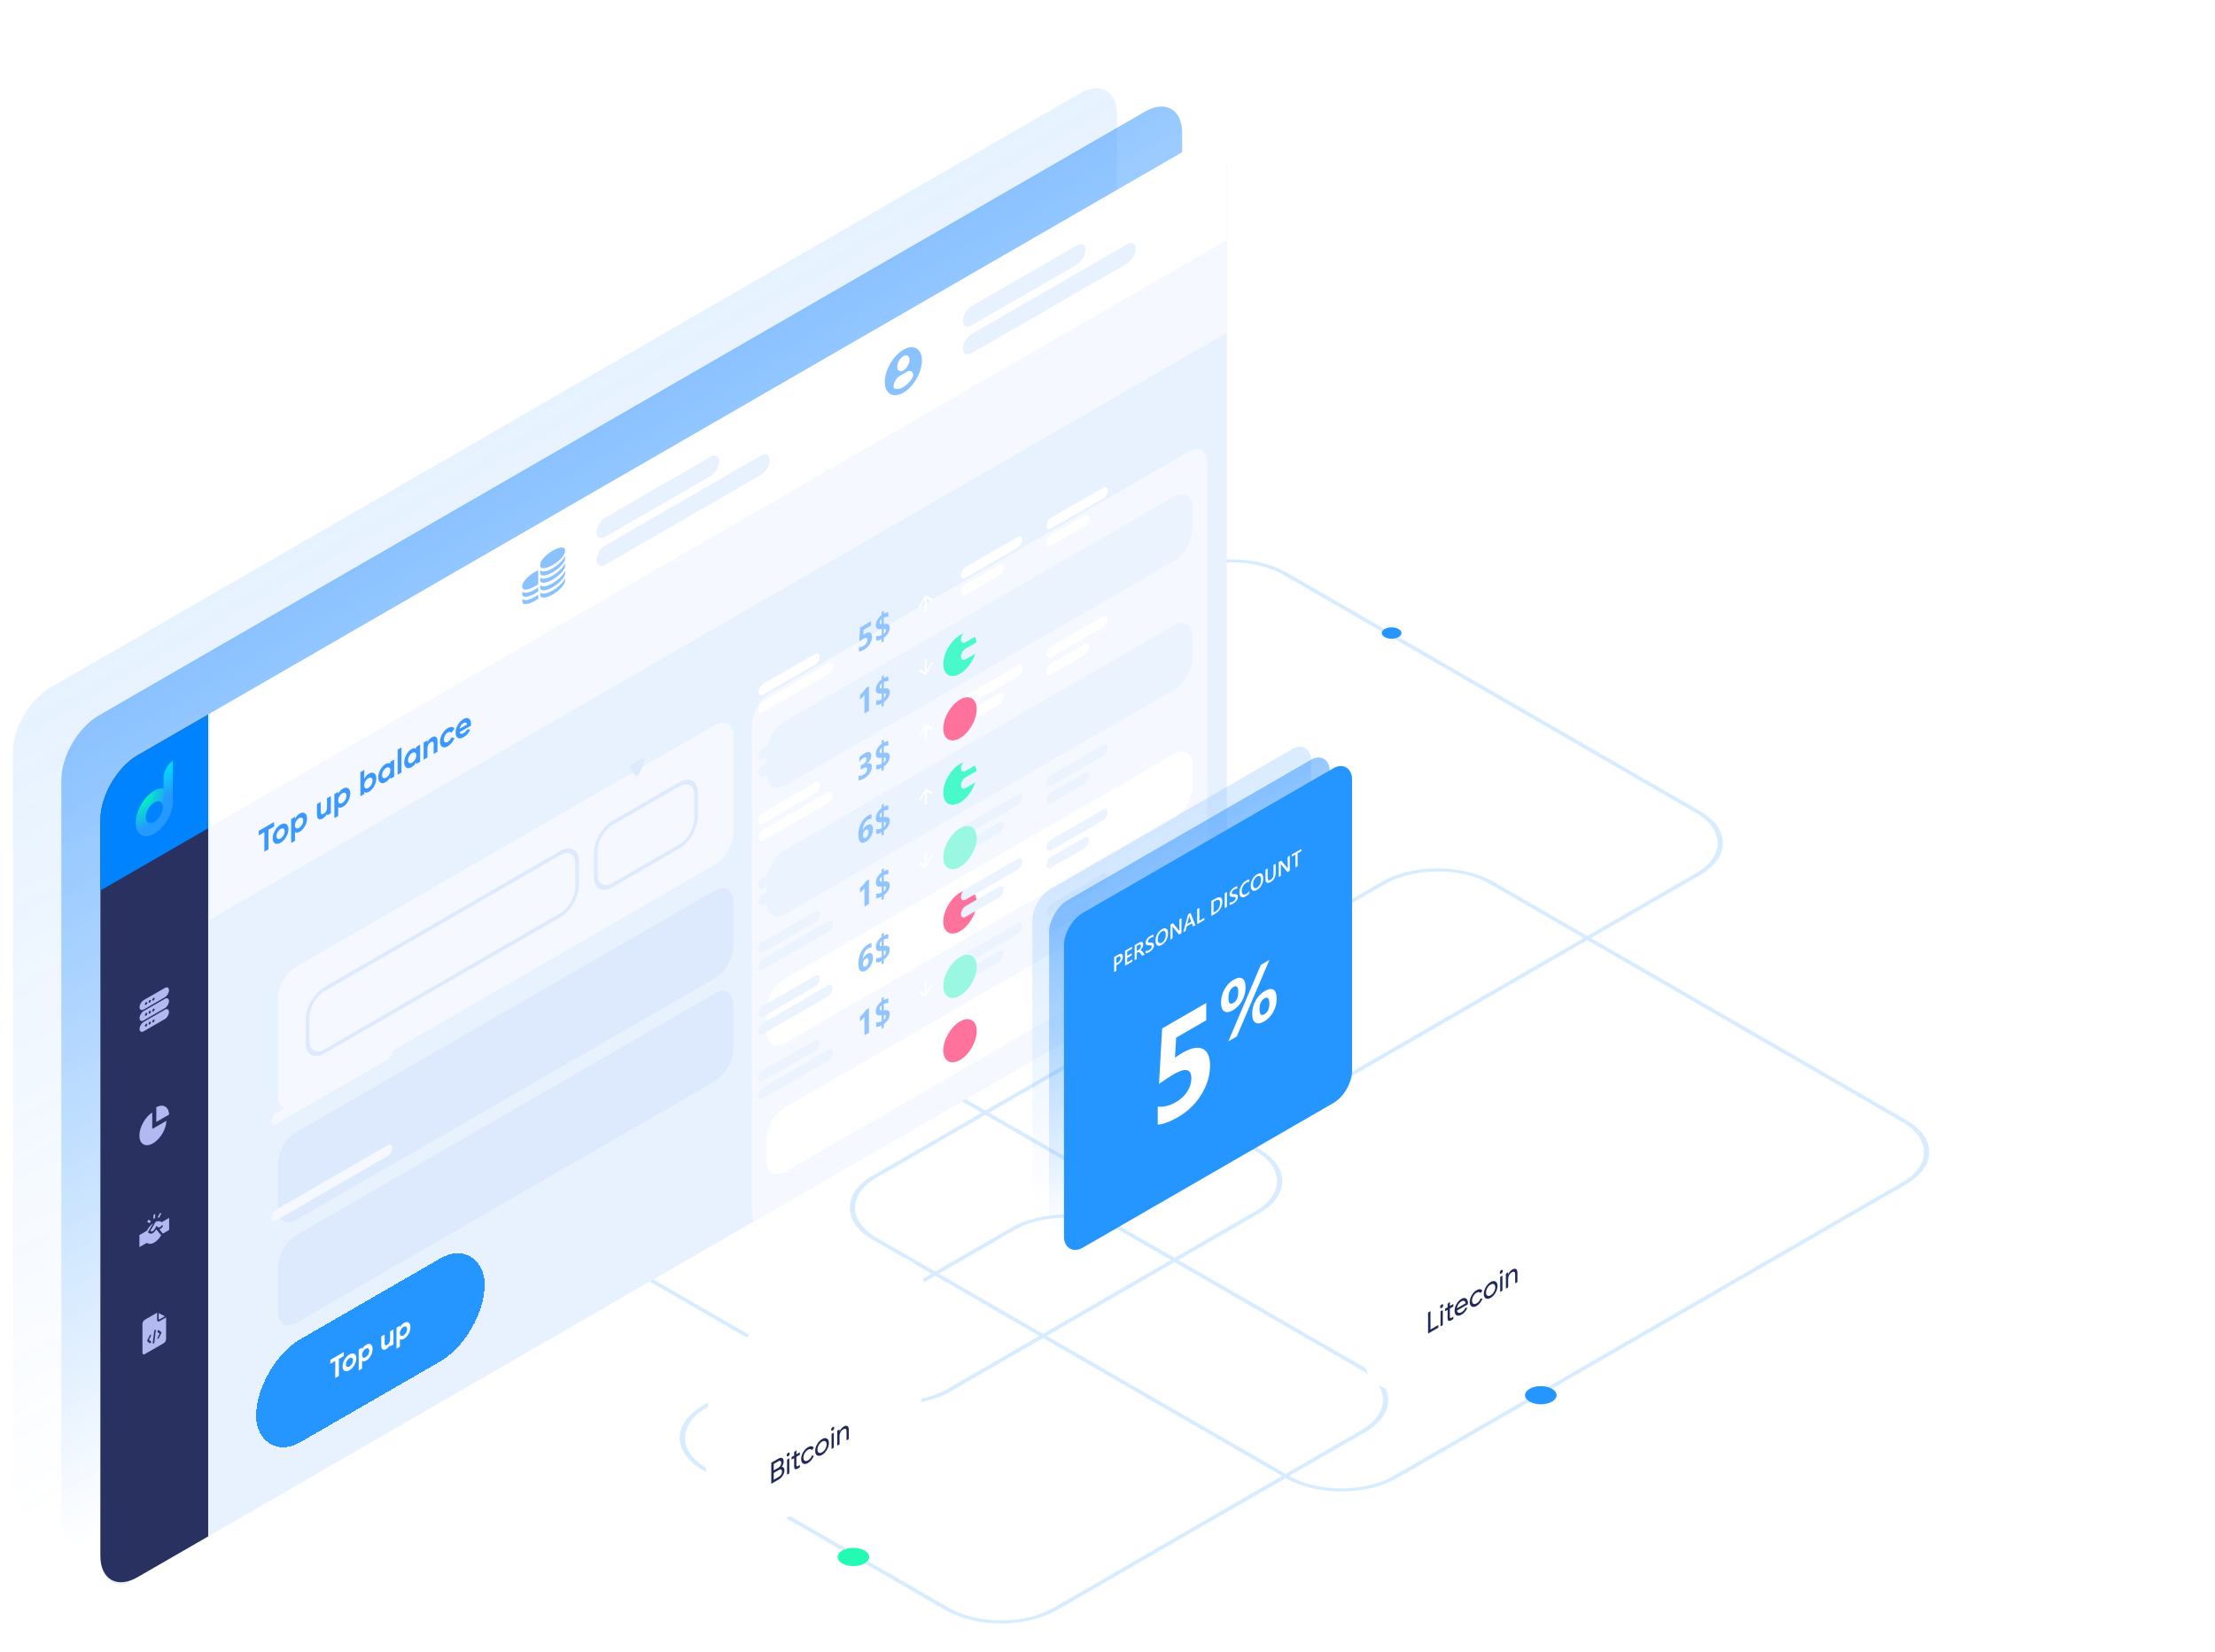 <svg width="1032" height="770" viewBox="0 0 1032 770" fill="none" xmlns="http://www.w3.org/2000/svg" xmlns:xlink="http://www.w3.org/1999/xlink">
<g clip-path="url(#clip0_613_13395)">
<path fill-rule="evenodd" clip-rule="evenodd" d="M549.418 267.876L312.29 404.782C298.898 412.514 298.898 425.05 312.29 432.782L504.593 543.808C517.985 551.54 539.698 551.539 553.09 543.808L790.217 406.902C803.61 399.17 803.61 386.634 790.218 378.902L597.915 267.876C584.523 260.144 562.81 260.144 549.418 267.876ZM310.558 403.782C296.21 412.066 296.21 425.497 310.558 433.782L502.861 544.808C517.209 553.092 540.473 553.092 554.822 544.808L791.95 407.902C806.298 399.618 806.298 386.186 791.95 377.902L599.647 266.876C585.298 258.592 562.034 258.592 547.686 266.876L310.558 403.782Z" fill="#D8ECFF"/>
<path fill-rule="evenodd" clip-rule="evenodd" d="M645.564 411.903L408.437 548.808C395.045 556.54 395.045 569.076 408.437 576.808L600.739 687.834C614.131 695.566 635.844 695.566 649.237 687.834L886.364 550.928C899.756 543.196 899.756 530.66 886.364 522.928L694.062 411.903C680.669 404.171 658.956 404.171 645.564 411.903ZM406.705 547.808C392.356 556.092 392.356 569.524 406.705 577.808L599.007 688.834C613.356 697.118 636.62 697.118 650.969 688.834L888.096 551.928C902.445 543.644 902.445 530.213 888.096 521.928L695.794 410.903C681.445 402.618 658.181 402.618 643.832 410.903L406.705 547.808Z" fill="#D8ECFF"/>
<path fill-rule="evenodd" clip-rule="evenodd" d="M472.76 573.182L329.181 656.078C315.789 663.81 315.789 676.346 329.181 684.078L442.227 749.345C455.62 757.077 477.333 757.077 490.725 749.345L634.304 666.449C647.697 658.717 647.696 646.181 634.304 638.449L521.258 573.182C507.866 565.45 486.153 565.45 472.76 573.182ZM327.449 655.078C313.1 663.362 313.1 676.793 327.449 685.078L440.495 750.345C454.844 758.629 478.108 758.629 492.457 750.345L636.036 667.449C650.385 659.165 650.385 645.734 636.036 637.449L522.99 572.182C508.641 563.898 485.377 563.898 471.028 572.182L327.449 655.078Z" fill="#D8ECFF"/>
<path fill-rule="evenodd" clip-rule="evenodd" d="M355.826 432.156L212.246 515.052C198.854 522.784 198.854 535.32 212.246 543.052L392.855 647.326C406.247 655.058 427.96 655.058 441.352 647.326L584.932 564.431C598.324 556.699 598.324 544.163 584.932 536.431L404.323 432.156C390.931 424.424 369.218 424.424 355.826 432.156ZM210.514 514.052C196.165 522.336 196.165 535.767 210.514 544.052L391.123 648.326C405.472 656.611 428.736 656.611 443.084 648.326L586.664 565.431C601.013 557.146 601.013 543.715 586.664 535.431L406.055 431.156C391.706 422.872 368.442 422.872 354.094 431.156L210.514 514.052Z" fill="#D8ECFF"/>
<path d="M274.833 476.917C276.627 477.953 276.627 479.632 274.833 480.668C273.039 481.704 270.131 481.704 268.337 480.668C266.543 479.632 266.543 477.953 268.337 476.917C270.131 475.881 273.039 475.881 274.833 476.917Z" fill="#23FBB2"/>
<path d="M625.637 421.407C628.508 423.064 628.508 425.751 625.638 427.408C622.767 429.065 618.114 429.065 615.243 427.408C612.373 425.751 612.373 423.064 615.243 421.407C618.114 419.75 622.767 419.75 625.637 421.407Z" fill="#23FBB2"/>
<path d="M402.812 722.587C405.682 724.245 405.682 726.931 402.812 728.588C399.941 730.246 395.288 730.246 392.417 728.588C389.547 726.931 389.547 724.244 392.417 722.587C395.288 720.93 399.941 720.93 402.812 722.587Z" fill="#23FBB2"/>
<path d="M651.623 293.133C653.417 294.169 653.417 295.848 651.623 296.884C649.829 297.92 646.921 297.92 645.127 296.884C643.333 295.848 643.333 294.169 645.127 293.133C646.921 292.098 649.829 292.098 651.623 293.133Z" fill="#2595FF"/>
<path d="M723.083 647.198C725.953 648.855 725.953 651.542 723.083 653.199C720.213 654.856 715.559 654.856 712.689 653.199C709.819 651.542 709.819 648.855 712.689 647.198C715.559 645.541 720.213 645.541 723.083 647.198Z" fill="#2595FF"/>
<path d="M452.834 321.639C455.704 323.296 455.704 325.983 452.834 327.64C449.964 329.297 445.31 329.297 442.44 327.64C439.569 325.983 439.569 323.296 442.44 321.639C445.31 319.982 449.963 319.982 452.834 321.639Z" fill="#2595FF"/>
<g clip-path="url(#clip1_613_13395)">
<path d="M6.062 350.5C6.062 339.454 13.817 326.023 23.383 320.5L503.161 43.5C512.727 37.977 520.481 42.454 520.481 53.5L520.481 397.5C520.481 408.546 512.727 421.977 503.161 427.5L23.383 704.5C13.817 710.023 6.062 705.546 6.062 694.5L6.062 350.5Z" fill="url(#paint0_linear_613_13395)" fill-opacity="0.29"/>
<path d="M28.579 363.5C28.579 352.454 36.334 339.023 45.899 333.5L533.472 52C543.037 46.477 550.792 50.954 550.792 62L550.792 406C550.792 417.046 543.037 430.477 533.472 436L45.899 717.5C36.334 723.023 28.579 718.546 28.579 707.5L28.579 363.5Z" fill="url(#paint1_linear_613_13395)" fill-opacity="0.54"/>
<path d="M46.765 382C46.765 370.954 54.52 357.523 64.086 352L554.256 69C563.822 63.477 571.577 67.954 571.577 79L571.577 423C571.577 434.046 563.822 447.477 554.256 453L64.086 736C54.52 741.523 46.765 737.046 46.765 726L46.765 382Z" fill="#E8F2FF"/>
<path d="M46.765 382C46.765 370.954 54.52 357.523 64.086 352L96.995 333L96.995 716L64.086 735C54.52 740.523 46.765 736.046 46.765 725L46.765 382Z" fill="#283160"/>
<path d="M46.765 382C46.765 370.954 54.52 357.523 64.086 352L96.995 333L96.995 386L46.765 415L46.765 382Z" fill="#0083FF"/>
<path fill-rule="evenodd" clip-rule="evenodd" d="M80.54 373.5C80.54 367.966 76.673 365.733 71.88 368.5C67.088 371.267 63.22 377.966 63.22 383.5C63.22 389.034 67.088 391.267 71.88 388.5C76.673 385.733 80.54 379.034 80.54 373.5ZM75.874 376.194C75.874 373.67 74.108 372.65 71.922 373.913C69.736 375.175 67.928 378.257 67.928 380.782C67.928 383.306 69.694 384.325 71.88 383.063C74.066 381.801 75.874 378.718 75.874 376.194Z" fill="url(#paint2_radial_613_13395)"/>
<path d="M76.21 377L76.21 362.51C76.21 359.5 78.135 355.889 80.54 354.5L80.54 374.5L76.21 377Z" fill="url(#paint3_linear_613_13395)"/>
<g clip-path="url(#clip2_613_13395)">
<path d="M76.844 460.381L66.916 466.113C65.876 466.713 65.027 468.184 65.027 469.384C65.027 470.585 65.876 471.075 66.916 470.475L76.844 464.743C77.884 464.143 78.733 462.672 78.733 461.471C78.733 460.271 77.884 459.78 76.844 460.381ZM68.058 468.243C67.766 468.412 67.531 468.277 67.531 467.939C67.516 467.609 67.751 467.203 68.044 467.034C68.337 466.865 68.571 467 68.585 467.33C68.585 467.668 68.351 468.074 68.058 468.243ZM69.786 467.245C69.493 467.414 69.259 467.279 69.259 466.941C69.244 466.611 69.479 466.206 69.772 466.036C70.064 465.867 70.299 466.003 70.313 466.332C70.313 466.671 70.079 467.076 69.786 467.245ZM71.499 466.256C71.207 466.425 70.972 466.29 70.972 465.952C70.972 465.614 71.207 465.208 71.499 465.039C71.792 464.87 72.026 465.005 72.026 465.343C72.026 465.681 71.792 466.087 71.499 466.256Z" fill="#B1B9F0"/>
<path d="M76.844 465.453L66.916 471.185C65.876 471.785 65.027 473.256 65.027 474.457C65.027 475.657 65.876 476.147 66.916 475.547L76.844 469.815C77.884 469.215 78.733 467.744 78.733 466.544C78.733 465.343 77.884 464.853 76.844 465.453ZM68.058 473.315C67.766 473.484 67.531 473.349 67.531 473.011C67.531 472.673 67.766 472.267 68.058 472.081C68.351 471.895 68.585 472.047 68.6 472.377C68.585 472.74 68.351 473.146 68.058 473.315ZM69.772 472.326C69.479 472.495 69.244 472.36 69.244 472.022C69.244 471.684 69.479 471.278 69.772 471.092C70.064 470.906 70.299 471.058 70.313 471.388C70.299 471.751 70.064 472.157 69.772 472.326ZM71.499 471.329C71.207 471.498 70.972 471.362 70.972 471.024C70.972 470.686 71.207 470.28 71.499 470.111C71.792 469.942 72.026 470.077 72.026 470.415C72.026 470.754 71.792 471.159 71.499 471.329Z" fill="#B1B9F0"/>
<path d="M76.844 470.525L66.916 476.257C65.876 476.857 65.027 478.328 65.027 479.529C65.027 480.729 65.876 481.22 66.916 480.619L76.844 474.888C77.884 474.287 78.733 472.816 78.733 471.616C78.733 470.415 77.884 469.925 76.844 470.525ZM68.058 478.388C67.766 478.557 67.531 478.421 67.531 478.083C67.531 477.745 67.766 477.339 68.058 477.153C68.351 476.967 68.585 477.119 68.6 477.449C68.585 477.813 68.351 478.218 68.058 478.388ZM69.772 477.398C69.479 477.567 69.244 477.432 69.244 477.094C69.244 476.756 69.479 476.35 69.772 476.164C70.064 475.978 70.299 476.13 70.313 476.46C70.299 476.824 70.064 477.229 69.772 477.398ZM71.499 476.401C71.207 476.57 70.972 476.435 70.972 476.096C70.972 475.758 71.207 475.352 71.499 475.183C71.792 475.014 72.026 475.15 72.026 475.488C72.026 475.826 71.792 476.232 71.499 476.401Z" fill="#B1B9F0"/>
</g>
<g clip-path="url(#clip3_613_13395)">
<path d="M73.207 615.08L73.207 611.733L67.468 615.047C66.864 615.397 66.375 616.244 66.374 616.942L66.374 630.416C66.375 631.113 66.864 631.395 67.468 631.047L76.295 625.951C76.899 625.601 77.388 624.754 77.389 624.056L77.389 613.929L74.301 615.712C73.698 616.059 73.208 615.777 73.207 615.08V615.08ZM70.337 625.126C70.422 625.192 70.447 625.336 70.403 625.504C70.358 625.672 70.251 625.837 70.122 625.938C69.993 626.038 69.862 626.058 69.778 625.99L68.641 625.081C68.527 624.99 68.527 624.762 68.641 624.54L69.778 622.318C69.908 622.066 70.137 621.912 70.29 621.972C70.444 622.033 70.465 622.285 70.337 622.537L69.396 624.374L70.337 625.126ZM72.585 619.988L71.899 625.601C71.872 625.822 71.719 626.063 71.539 626.167C71.521 626.178 71.502 626.187 71.484 626.194C71.285 626.274 71.148 626.139 71.178 625.891L71.864 620.278C71.882 620.117 71.969 619.94 72.091 619.814C72.213 619.688 72.351 619.633 72.453 619.669C72.555 619.705 72.606 619.826 72.585 619.988ZM75.122 621.339L73.984 623.561C73.855 623.813 73.626 623.967 73.472 623.907C73.319 623.846 73.298 623.595 73.426 623.343L74.367 621.505L73.426 620.753C73.341 620.687 73.316 620.543 73.36 620.375C73.405 620.207 73.512 620.042 73.641 619.941C73.77 619.841 73.901 619.821 73.984 619.889L75.122 620.798C75.236 620.889 75.236 621.117 75.122 621.339V621.339Z" fill="#B1B9F0"/>
<path d="M74.301 614.87L76.814 613.419L73.937 611.933L73.937 614.659C73.937 614.891 74.1 614.986 74.301 614.87Z" fill="#B1B9F0"/>
</g>
<g clip-path="url(#clip4_613_13395)">
<path d="M71.265 525.94C71.084 526.044 70.941 525.938 70.941 525.728L70.941 518.447C69.38 519.437 67.903 521.046 66.799 522.961C65.609 525.046 64.952 527.258 64.952 529.186C64.952 533.206 67.784 534.842 71.265 532.832C72.956 531.856 74.542 530.192 75.733 528.13C76.827 526.219 77.481 524.146 77.57 522.299L71.265 525.94V525.94Z" fill="#B1B9F0"/>
<path d="M76.968 515.698C75.861 515.068 74.386 515.168 72.827 515.977L72.827 522.859L78.808 519.406C78.728 517.7 78.081 516.364 76.968 515.698Z" fill="#B1B9F0"/>
</g>
<g clip-path="url(#clip5_613_13395)">
<path d="M71.474 566.172L72.286 565.703L72.286 567.578L71.474 568.047L71.474 566.172Z" fill="#B1B9F0"/>
<path d="M73.454 567.236L74.602 565.248L75.175 565.579L74.028 567.568L73.454 567.236Z" fill="#B1B9F0"/>
<path d="M68.583 569.385L69.157 568.391L70.305 569.054L69.731 570.048L68.583 569.385Z" fill="#B1B9F0"/>
<path d="M75.323 569.575C74.658 569.011 73.641 568.902 72.505 569.383L70.045 573.644L70.338 573.803C70.808 574.084 71.58 573.639 72.059 572.809L72.919 571.319L73.707 571.942C74.178 572.214 74.949 571.769 75.428 570.949L76.005 571.272C75.607 571.961 75.087 572.486 74.567 572.786C74.462 572.847 74.365 572.894 74.259 572.936L75.875 574.881L78.808 573.188L78.808 567.563L75.323 569.575Z" fill="#B1B9F0"/>
<path d="M71.88 579.063C73.09 578.364 74.243 577.127 75.079 575.65L72.781 572.889L72.635 573.142C71.817 574.541 70.535 575.258 69.761 574.792L68.892 574.319L71.377 570.006C70.232 570.827 69.177 572.092 68.438 573.55L64.952 575.563L64.952 581.188L68.438 579.175C69.282 579.869 70.549 579.831 71.88 579.063V579.063Z" fill="#B1B9F0"/>
</g>
<path d="M97.861 332.5L554.256 69C563.822 63.477 571.577 67.954 571.577 79L571.577 112L97.861 385.5L97.861 332.5Z" fill="white"/>
<path d="M97.861 385.5L571.577 112L571.577 155L97.861 428.5L97.861 385.5Z" fill="#F5F9FF"/>
<g clip-path="url(#clip6_613_13395)">
<path d="M249.14 273.293C249.7 272.97 250.241 272.616 250.753 272.242L250.753 265.762C250.241 265.98 249.7 266.251 249.14 266.574C245.944 268.419 243.353 271.272 243.353 272.946L243.353 273.603C243.353 275.277 245.944 275.138 249.14 273.293Z" fill="#8AC2FF"/>
<path d="M249.14 276.676C249.7 276.353 250.241 275.999 250.753 275.626L250.753 273.726C250.241 274.1 249.7 274.454 249.14 274.777C246.35 276.388 244.022 276.699 243.475 275.638C243.395 275.885 243.353 276.116 243.353 276.329L243.353 276.987C243.353 278.66 245.944 278.521 249.14 276.676Z" fill="#8AC2FF"/>
<path d="M250.753 277.258L250.753 277.11C250.241 277.484 249.7 277.838 249.14 278.162C246.35 279.772 244.022 280.083 243.475 279.023C243.395 279.269 243.353 279.501 243.353 279.713L243.353 280.371C243.353 282.045 245.944 281.906 249.14 280.06C249.779 279.691 250.394 279.282 250.969 278.85C250.827 278.596 250.753 278.283 250.753 277.915L250.753 277.258Z" fill="#8AC2FF"/>
<path d="M257.485 256.623C254.288 258.468 251.697 261.321 251.697 262.995L251.697 263.652C251.697 265.326 254.288 265.187 257.485 263.342C260.681 261.497 263.272 258.644 263.272 256.97L263.272 256.313C263.272 254.639 260.681 254.778 257.485 256.623Z" fill="#8AC2FF"/>
<path d="M257.485 264.827C254.695 266.437 252.366 266.748 251.819 265.688C251.74 265.934 251.697 266.166 251.697 266.379L251.697 267.036C251.697 268.71 254.288 268.571 257.485 266.725C260.681 264.88 263.272 262.027 263.272 260.353L263.272 259.696C263.272 259.483 263.23 259.3 263.15 259.146C262.603 260.838 260.274 263.216 257.485 264.827Z" fill="#8AC2FF"/>
<path d="M257.485 268.21C254.695 269.821 252.366 270.132 251.819 269.071C251.74 269.318 251.697 269.55 251.697 269.762L251.697 270.42C251.697 272.094 254.288 271.955 257.485 270.109C260.681 268.264 263.272 265.411 263.272 263.737L263.272 263.08C263.272 262.867 263.23 262.684 263.15 262.529C262.603 264.221 260.274 266.6 257.485 268.21Z" fill="#8AC2FF"/>
<path d="M257.485 271.777C254.695 273.388 252.366 273.698 251.819 272.638C251.74 272.884 251.697 273.116 251.697 273.329L251.697 273.986C251.697 275.66 254.288 275.521 257.485 273.676C260.681 271.83 263.272 268.978 263.272 267.304L263.272 266.646C263.272 266.434 263.23 266.25 263.15 266.096C262.603 267.788 260.274 270.166 257.485 271.777Z" fill="#8AC2FF"/>
<path d="M257.485 275.161C254.695 276.771 252.366 277.082 251.819 276.022C251.74 276.268 251.697 276.5 251.697 276.713L251.697 277.37C251.697 279.044 254.288 278.905 257.485 277.059C260.681 275.214 263.272 272.361 263.272 270.687L263.272 270.03C263.272 269.817 263.23 269.634 263.15 269.48C262.603 271.172 260.274 273.55 257.485 275.161Z" fill="#8AC2FF"/>
</g>
<path d="M448.601 149.5C448.601 147.015 450.346 143.993 452.498 142.75L501.862 114.25C504.014 113.007 505.759 114.015 505.759 116.5V116.5C505.759 118.985 504.014 122.007 501.862 123.25L452.498 151.75C450.346 152.993 448.601 151.985 448.601 149.5V149.5Z" fill="#E8F2FF"/>
<path d="M277.994 248C277.994 245.515 279.739 242.493 281.891 241.25L331.255 212.75C333.407 211.507 335.152 212.515 335.152 215V215C335.152 217.485 333.407 220.507 331.255 221.75L281.891 250.25C279.739 251.493 277.994 250.485 277.994 248V248Z" fill="#E8F2FF"/>
<path d="M448.601 162.5C448.601 160.015 450.346 156.993 452.498 155.75L525.244 113.75C527.397 112.507 529.141 113.515 529.141 116V116C529.141 118.485 527.397 121.507 525.244 122.75L452.498 164.75C450.346 165.993 448.601 164.985 448.601 162.5V162.5Z" fill="#E8F2FF"/>
<path d="M277.994 261C277.994 258.515 279.739 255.493 281.891 254.25L354.637 212.25C356.79 211.007 358.535 212.015 358.535 214.5V214.5C358.535 216.985 356.79 220.007 354.637 221.25L281.891 263.25C279.739 264.493 277.994 263.485 277.994 261V261Z" fill="#E8F2FF"/>
<g clip-path="url(#clip7_613_13395)">
<path d="M420.888 163C416.106 165.762 412.228 172.477 412.228 178C412.228 183.523 416.106 185.761 420.888 183C425.672 180.238 429.549 173.523 429.549 168C429.549 162.477 425.672 160.239 420.888 163ZM420.888 165.99C422.471 165.077 423.753 165.818 423.753 167.644C423.753 169.471 422.471 171.692 420.888 172.606C419.307 173.519 418.024 172.778 418.024 170.952C418.024 169.125 419.307 166.904 420.888 165.99ZM420.886 180.386C419.308 181.298 417.863 181.468 416.748 181.014C416.476 180.903 416.319 180.601 416.319 180.189C416.319 178.337 417.618 176.105 419.222 175.179L422.555 173.254C424.16 172.328 425.454 173.064 425.454 174.916C425.454 175.328 425.298 175.809 425.026 176.234C423.911 177.976 422.465 179.475 420.886 180.386Z" fill="#8AC2FF"/>
</g>
<path d="M120.558 387.196L127.694 383.076L127.694 385.188L125.075 386.7L125.075 395.788L123.163 396.892L123.163 387.804L120.558 389.308L120.558 387.196Z" fill="#3A98FF"/>
<path d="M133.322 390.034C132.62 391.25 131.752 392.157 130.717 392.754C129.683 393.351 128.814 393.447 128.112 393.042C127.41 392.637 127.059 391.837 127.059 390.642C127.059 389.458 127.41 388.258 128.112 387.042C128.824 385.81 129.692 384.898 130.717 384.306C131.743 383.714 132.611 383.623 133.322 384.034C134.034 384.445 134.389 385.237 134.389 386.41C134.389 387.594 134.034 388.802 133.322 390.034ZM129.373 390.89C129.734 391.098 130.182 391.047 130.717 390.738C131.253 390.429 131.701 389.962 132.061 389.338C132.422 388.714 132.602 388.082 132.602 387.442C132.602 386.802 132.422 386.378 132.061 386.17C131.701 385.962 131.253 386.013 130.717 386.322C130.182 386.631 129.734 387.098 129.373 387.722C129.022 388.351 128.847 388.981 128.847 389.61C128.847 390.239 129.022 390.666 129.373 390.89Z" fill="#3A98FF"/>
<path d="M139.679 379.132C140.612 378.593 141.406 378.545 142.062 378.988C142.727 379.425 143.06 380.231 143.06 381.404C143.06 382.599 142.727 383.793 142.062 384.988C141.416 386.172 140.621 387.036 139.679 387.58C138.709 388.14 137.961 388.183 137.434 387.708L137.434 391.852L135.647 392.884L135.647 381.684L137.434 380.652L137.434 381.596C137.961 380.513 138.709 379.692 139.679 379.132ZM137.975 385.972C138.335 386.18 138.792 386.124 139.347 385.804C139.901 385.484 140.358 385.012 140.718 384.388C141.088 383.748 141.273 383.097 141.273 382.436C141.273 381.775 141.088 381.343 140.718 381.14C140.358 380.921 139.901 380.972 139.347 381.292C138.792 381.612 138.335 382.089 137.975 382.724C137.614 383.348 137.434 383.991 137.434 384.652C137.434 385.313 137.614 385.753 137.975 385.972Z" fill="#3A98FF"/>
<path d="M152.357 376.356L152.357 372.036L154.145 371.004L154.145 379.004L152.357 380.036L152.357 379.14C151.932 380.132 151.244 380.903 150.293 381.452C149.535 381.89 148.907 381.959 148.408 381.66C147.919 381.346 147.674 380.676 147.674 379.652L147.674 374.74L149.461 373.708L149.461 378.364C149.461 378.887 149.581 379.223 149.822 379.372C150.071 379.516 150.408 379.466 150.833 379.22C151.304 378.948 151.674 378.57 151.942 378.084C152.219 377.583 152.357 377.007 152.357 376.356Z" fill="#3A98FF"/>
<path d="M159.814 367.507C160.747 366.968 161.542 366.92 162.197 367.363C162.863 367.8 163.195 368.606 163.195 369.779C163.195 370.974 162.863 372.168 162.197 373.363C161.551 374.547 160.756 375.411 159.814 375.955C158.844 376.515 158.096 376.558 157.569 376.083L157.569 380.227L155.782 381.259L155.782 370.059L157.569 369.027L157.569 369.971C158.096 368.888 158.844 368.067 159.814 367.507ZM158.11 374.347C158.47 374.555 158.927 374.499 159.482 374.179C160.036 373.859 160.493 373.387 160.853 372.763C161.223 372.123 161.408 371.472 161.408 370.811C161.408 370.15 161.223 369.718 160.853 369.515C160.493 369.296 160.036 369.347 159.482 369.667C158.927 369.987 158.47 370.464 158.11 371.099C157.75 371.723 157.569 372.366 157.569 373.027C157.569 373.688 157.75 374.128 158.11 374.347Z" fill="#3A98FF"/>
<path d="M171.952 360.499C172.885 359.961 173.679 359.913 174.335 360.355C175 360.793 175.333 361.598 175.333 362.771C175.333 363.966 175 365.161 174.335 366.355C173.689 367.539 172.894 368.403 171.952 368.947C170.982 369.507 170.234 369.55 169.707 369.075L169.707 370.019L167.92 371.051L167.92 359.851L169.707 358.819L169.707 362.963C170.234 361.881 170.982 361.059 171.952 360.499ZM170.248 367.339C170.608 367.547 171.065 367.491 171.619 367.171C172.174 366.851 172.631 366.379 172.991 365.755C173.361 365.115 173.546 364.465 173.546 363.803C173.546 363.142 173.361 362.71 172.991 362.507C172.631 362.289 172.174 362.339 171.619 362.659C171.065 362.979 170.608 363.457 170.248 364.091C169.887 364.715 169.707 365.358 169.707 366.019C169.707 366.681 169.887 367.121 170.248 367.339Z" fill="#3A98FF"/>
<path d="M181.859 355.947L181.859 355.003L183.647 353.971L183.647 361.971L181.859 363.003L181.859 362.059C181.323 363.147 180.57 363.971 179.6 364.531C178.677 365.065 177.882 365.118 177.217 364.691C176.561 364.249 176.233 363.435 176.233 362.251C176.233 361.078 176.561 359.891 177.217 358.691C177.882 357.486 178.677 356.617 179.6 356.083C180.57 355.523 181.323 355.478 181.859 355.947ZM178.561 362.539C178.921 362.747 179.379 362.691 179.933 362.371C180.487 362.051 180.945 361.579 181.305 360.955C181.674 360.315 181.859 359.665 181.859 359.003C181.859 358.342 181.674 357.91 181.305 357.707C180.945 357.489 180.487 357.539 179.933 357.859C179.379 358.179 178.921 358.657 178.561 359.291C178.201 359.915 178.021 360.558 178.021 361.219C178.021 361.881 178.201 362.321 178.561 362.539Z" fill="#3A98FF"/>
<path d="M187.055 360.004L185.267 361.036L185.267 349.356L187.055 348.324L187.055 360.004Z" fill="#3A98FF"/>
<path d="M193.956 348.963L193.956 348.019L195.744 346.987L195.744 354.987L193.956 356.019L193.956 355.075C193.421 356.163 192.668 356.987 191.698 357.547C190.774 358.08 189.98 358.134 189.314 357.707C188.659 357.264 188.331 356.451 188.331 355.267C188.331 354.094 188.659 352.907 189.314 351.707C189.98 350.502 190.774 349.632 191.698 349.099C192.668 348.539 193.421 348.494 193.956 348.963ZM190.659 355.555C191.019 355.763 191.476 355.707 192.03 355.387C192.585 355.067 193.042 354.595 193.402 353.971C193.772 353.331 193.956 352.68 193.956 352.019C193.956 351.358 193.772 350.926 193.402 350.723C193.042 350.504 192.585 350.555 192.03 350.875C191.476 351.195 191.019 351.672 190.659 352.307C190.298 352.931 190.118 353.574 190.118 354.235C190.118 354.896 190.298 355.336 190.659 355.555Z" fill="#3A98FF"/>
<path d="M201.217 343.603C201.983 343.161 202.607 343.094 203.087 343.403C203.586 343.713 203.836 344.379 203.836 345.403L203.836 350.315L202.048 351.347L202.048 346.691C202.048 346.169 201.923 345.835 201.674 345.691C201.434 345.542 201.101 345.59 200.676 345.835C200.205 346.107 199.831 346.494 199.554 346.995C199.286 347.481 199.152 348.049 199.152 348.699L199.152 353.019L197.365 354.051L197.365 346.051L199.152 345.019L199.152 345.915C199.577 344.923 200.265 344.153 201.217 343.603Z" fill="#3A98FF"/>
<path d="M208.66 347.754C207.616 348.357 206.743 348.455 206.041 348.05C205.348 347.639 205.002 346.837 205.002 345.642C205.002 344.447 205.348 343.245 206.041 342.034C206.743 340.818 207.616 339.909 208.66 339.306C209.334 338.917 209.948 338.749 210.503 338.802C211.057 338.855 211.477 339.114 211.764 339.578L210.225 341.506C210.087 341.255 209.874 341.117 209.588 341.09C209.311 341.058 208.997 341.143 208.646 341.346C208.11 341.655 207.667 342.119 207.316 342.738C206.965 343.346 206.789 343.97 206.789 344.61C206.789 345.229 206.965 345.65 207.316 345.874C207.667 346.077 208.11 346.023 208.646 345.714C209.006 345.506 209.325 345.231 209.602 344.89C209.888 344.533 210.101 344.149 210.239 343.738L211.791 343.866C211.486 344.682 211.052 345.439 210.489 346.138C209.934 346.831 209.325 347.37 208.66 347.754Z" fill="#3A98FF"/>
<path d="M219.363 338.199L214.139 341.215C214.37 342.084 215.021 342.209 216.092 341.591C216.776 341.196 217.293 340.631 217.644 339.895L219.085 340.023C218.402 341.559 217.395 342.711 216.065 343.479C214.919 344.14 214 344.271 213.307 343.871C212.615 343.471 212.268 342.663 212.268 341.447C212.268 340.252 212.61 339.052 213.293 337.847C213.968 336.647 214.845 335.735 215.926 335.111C216.952 334.519 217.788 334.441 218.434 334.879C219.099 335.305 219.432 336.116 219.432 337.311C219.432 337.535 219.409 337.831 219.363 338.199ZM214.111 339.631L217.644 337.591C217.543 337.127 217.335 336.847 217.021 336.751C216.716 336.649 216.351 336.721 215.926 336.967C215.446 337.244 215.049 337.617 214.735 338.087C214.42 338.545 214.213 339.06 214.111 339.631Z" fill="#3A98FF"/>
<g opacity="0.57">
<g filter="url(#filter0_d_613_13395)">
<path d="M113.449 441.5C113.449 435.977 117.327 429.261 122.11 426.5L316.965 314C321.748 311.239 325.626 313.477 325.626 319L325.626 364C325.626 369.523 321.748 376.239 316.965 379L122.11 491.5C117.327 494.261 113.449 492.023 113.449 486.5L113.449 441.5Z" fill="white"/>
</g>
<g filter="url(#filter1_d_613_13395)">
<path fill-rule="evenodd" clip-rule="evenodd" d="M245.085 374.5L135.1 438C131.274 440.209 128.172 445.582 128.172 450L128.172 461C128.172 465.418 131.274 467.209 135.1 465L245.085 401.5C248.912 399.291 252.013 393.918 252.013 389.5L252.013 378.5C252.013 374.082 248.912 372.291 245.085 374.5ZM135.1 436C130.317 438.761 126.44 445.477 126.44 451L126.44 462C126.44 467.523 130.317 469.761 135.1 467L245.085 403.5C249.868 400.739 253.745 394.023 253.745 388.5L253.745 377.5C253.745 371.977 249.868 369.739 245.085 372.5L135.1 436Z" fill="#D5E5FB"/>
</g>
<g filter="url(#filter2_d_613_13395)">
<path fill-rule="evenodd" clip-rule="evenodd" d="M300.511 342.5L269.334 360.5C265.508 362.709 262.406 368.082 262.406 372.5L262.406 383.5C262.406 387.918 265.508 389.709 269.334 387.5L300.511 369.5C304.337 367.291 307.439 361.918 307.439 357.5L307.439 346.5C307.439 342.082 304.337 340.291 300.511 342.5ZM269.334 358.5C264.551 361.261 260.674 367.977 260.674 373.5L260.674 384.5C260.674 390.023 264.551 392.261 269.334 389.5L300.511 371.5C305.294 368.739 309.171 362.023 309.171 356.5L309.171 345.5C309.171 339.977 305.294 337.739 300.511 340.5L269.334 358.5Z" fill="#D5E5FB"/>
</g>
<g filter="url(#filter3_d_613_13395)">
<path d="M334.286 314C334.286 308.477 338.163 301.761 342.946 299L537.802 186.5C542.585 183.739 546.462 185.977 546.462 191.5L546.462 418.5C546.462 424.023 542.585 430.739 537.802 433.5L342.946 546C338.163 548.761 334.286 546.523 334.286 541L334.286 314Z" fill="white"/>
</g>
<g filter="url(#filter4_d_613_13395)">
<path d="M113.449 518.5C113.449 512.977 117.327 506.261 122.11 503.5L316.965 391C321.748 388.239 325.626 390.477 325.626 396L325.626 417C325.626 422.523 321.748 429.239 316.965 432L122.11 544.5C117.327 547.261 113.449 545.023 113.449 539.5L113.449 518.5Z" fill="#D5E5FB"/>
</g>
<g filter="url(#filter5_d_613_13395)">
<path d="M113.449 566.5C113.449 560.977 117.327 554.261 122.11 551.5L316.965 439C321.748 436.239 325.626 438.477 325.626 444L325.626 465C325.626 470.523 321.748 477.239 316.965 480L122.11 592.5C117.327 595.261 113.449 593.023 113.449 587.5L113.449 566.5Z" fill="#D5E5FB"/>
</g>
<path d="M126.44 522.5C126.44 521.119 127.409 519.44 128.605 518.75L180.566 488.75C181.762 488.06 182.731 488.619 182.731 490V490C182.731 491.381 181.762 493.06 180.566 493.75L128.605 523.75C127.409 524.44 126.44 523.881 126.44 522.5V522.5Z" fill="white"/>
<path d="M126.44 567.5C126.44 566.119 127.409 564.44 128.605 563.75L180.566 533.75C181.762 533.06 182.731 533.619 182.731 535V535C182.731 536.381 181.762 538.06 180.566 538.75L128.605 568.75C127.409 569.44 126.44 568.881 126.44 567.5V567.5Z" fill="white"/>
</g>
<g filter="url(#filter6_d_613_13395)">
<path d="M341.214 327C341.214 321.477 345.091 314.761 349.874 312L530.874 207.5C535.656 204.739 539.534 206.977 539.534 212.5L539.534 222.5C539.534 228.023 535.656 234.739 530.874 237.5L349.874 342C345.091 344.761 341.214 342.523 341.214 337L341.214 327Z" fill="#EAF3FE"/>
</g>
<g filter="url(#filter7_d_613_13395)">
<path d="M423.486 285.5C423.486 280.529 426.976 274.485 431.281 272V272C435.585 269.515 439.075 271.529 439.075 276.5V276.5C439.075 281.471 435.585 287.515 431.281 290V290C426.976 292.485 423.486 290.471 423.486 285.5V285.5Z" fill="#48FAC9"/>
</g>
<path fill-rule="evenodd" clip-rule="evenodd" d="M428.219 282.596L430.974 277.823C431.144 277.53 431.418 277.372 431.587 277.47L434.342 279.06C434.512 279.158 434.512 279.475 434.342 279.768C434.173 280.06 433.899 280.219 433.73 280.121L431.714 278.957L431.714 284.75L430.848 285.25L430.848 279.457L428.831 282.95C428.662 283.242 428.388 283.401 428.219 283.303C428.05 283.205 428.05 282.889 428.219 282.596Z" fill="white"/>
<path d="M400.198 303.656L400.198 301.547C400.861 301.633 401.567 301.46 402.316 301.027C402.88 300.702 403.32 300.294 403.635 299.805C403.956 299.307 404.116 298.793 404.116 298.262C404.116 297.152 403.437 296.99 402.079 297.773C401.579 298.062 401.001 298.44 400.347 298.906L400.713 292.445L405.848 289.48L405.848 291.496L402.343 293.52L402.208 295.84C402.555 295.608 402.855 295.419 403.108 295.273C404.105 294.698 404.885 294.549 405.449 294.828C406.013 295.107 406.294 295.757 406.294 296.777C406.294 297.908 405.958 299.026 405.286 300.133C404.614 301.234 403.703 302.117 402.553 302.781C401.619 303.32 400.834 303.612 400.198 303.656Z" fill="#92C5FF"/>
<path d="M411.768 297.203L411.768 298.898L410.78 299.469L410.78 297.82C409.865 298.344 409.012 298.596 408.223 298.578L408.223 296.414C408.484 296.508 408.874 296.509 409.393 296.418C409.912 296.327 410.374 296.18 410.78 295.977L410.78 293.133C409.725 293.289 409.003 293.216 408.615 292.914C408.232 292.604 408.04 292.069 408.04 291.309C408.04 290.491 408.29 289.651 408.791 288.789C409.292 287.922 409.955 287.203 410.78 286.633L410.78 285.18L411.768 284.609L411.768 286.031C412.72 285.534 413.43 285.301 413.899 285.332L413.899 287.441C413.268 287.363 412.557 287.503 411.768 287.859L411.768 290.82C412.756 290.661 413.464 290.724 413.892 291.008C414.321 291.286 414.535 291.801 414.535 292.551C414.535 293.415 414.296 294.251 413.818 295.059C413.34 295.861 412.657 296.576 411.768 297.203ZM410.78 290.938L410.78 288.461C410.153 288.953 409.84 289.512 409.84 290.137C409.84 290.673 410.153 290.94 410.78 290.938ZM411.768 293.008L411.768 295.375C412.413 294.888 412.735 294.329 412.735 293.699C412.735 293.189 412.413 292.958 411.768 293.008Z" fill="#92C5FF"/>
<path d="M353.338 322.5C353.338 321.119 354.308 319.44 355.503 318.75L379.752 304.75C380.948 304.06 381.917 304.619 381.917 306V306C381.917 307.381 380.948 309.06 379.752 309.75L355.503 323.75C354.308 324.44 353.338 323.881 353.338 322.5V322.5Z" fill="white"/>
<path d="M447.735 268C447.735 266.619 448.704 264.94 449.9 264.25L474.149 250.25C475.345 249.56 476.314 250.119 476.314 251.5V251.5C476.314 252.881 475.345 254.56 474.149 255.25L449.9 269.25C448.704 269.94 447.735 269.381 447.735 268V268Z" fill="white"/>
<path d="M487.572 245C487.572 243.619 488.542 241.94 489.737 241.25L513.986 227.25C515.182 226.56 516.151 227.119 516.151 228.5V228.5C516.151 229.881 515.182 231.56 513.986 232.25L489.737 246.25C488.542 246.94 487.572 246.381 487.572 245V245Z" fill="white"/>
<path d="M353.338 330.5C353.338 329.119 354.308 327.44 355.503 326.75L385.814 309.25C387.01 308.56 387.979 309.119 387.979 310.5V310.5C387.979 311.881 387.01 313.56 385.814 314.25L355.503 331.75C354.308 332.44 353.338 331.881 353.338 330.5V330.5Z" fill="white"/>
<path d="M447.735 276C447.735 274.619 448.704 272.94 449.9 272.25L465.489 263.25C466.684 262.56 467.654 263.119 467.654 264.5V264.5C467.654 265.881 466.684 267.56 465.489 268.25L449.9 277.25C448.704 277.94 447.735 277.381 447.735 276V276Z" fill="white"/>
<path d="M487.572 253C487.572 251.619 488.542 249.94 489.737 249.25L505.326 240.25C506.522 239.56 507.491 240.119 507.491 241.5V241.5C507.491 242.881 506.522 244.56 505.326 245.25L489.737 254.25C488.542 254.94 487.572 254.381 487.572 253V253Z" fill="white"/>
<g filter="url(#filter8_d_613_13395)">
<path d="M341.214 387C341.214 381.477 345.091 374.761 349.874 372L530.874 267.5C535.656 264.739 539.534 266.977 539.534 272.5L539.534 282.5C539.534 288.023 535.656 294.739 530.874 297.5L349.874 402C345.091 404.761 341.214 402.523 341.214 397L341.214 387Z" fill="#EAF3FE"/>
</g>
<g filter="url(#filter9_d_613_13395)">
<path d="M423.486 345.5C423.486 340.529 426.976 334.485 431.281 332V332C435.585 329.515 439.075 331.529 439.075 336.5V336.5C439.075 341.471 435.585 347.515 431.281 350V350C426.976 352.485 423.486 350.471 423.486 345.5V345.5Z" fill="#48FAC9"/>
</g>
<path fill-rule="evenodd" clip-rule="evenodd" d="M428.219 342.596L430.974 337.823C431.144 337.53 431.418 337.372 431.587 337.47L434.342 339.06C434.512 339.158 434.512 339.475 434.342 339.768C434.173 340.06 433.899 340.219 433.73 340.121L431.714 338.957L431.714 344.75L430.848 345.25L430.848 339.457L428.831 342.95C428.662 343.242 428.388 343.401 428.219 343.303C428.05 343.205 428.05 342.889 428.219 342.596Z" fill="white"/>
<path d="M400.029 363.676L400.029 361.527C400.679 361.699 401.437 361.535 402.303 361.035C402.848 360.72 403.272 360.34 403.575 359.895C403.881 359.447 404.035 358.98 404.035 358.496C404.035 357.996 403.845 357.72 403.466 357.668C403.092 357.613 402.575 357.776 401.917 358.156L401.017 358.676L401.017 356.785L401.849 356.305C403.112 355.576 403.744 354.727 403.744 353.758C403.744 352.846 403.259 352.671 402.289 353.23C401.64 353.605 401.008 354.212 400.395 355.051L400.395 353.035C401.076 352.246 401.87 351.59 402.776 351.066C403.768 350.493 404.54 350.306 405.09 350.504C405.645 350.699 405.922 351.208 405.922 352.031C405.922 353.495 405.28 354.783 403.994 355.895L403.994 355.934C404.68 355.637 405.221 355.613 405.618 355.863C406.015 356.108 406.213 356.577 406.213 357.27C406.213 358.316 405.882 359.336 405.219 360.328C404.556 361.32 403.64 362.154 402.472 362.828C401.47 363.406 400.656 363.689 400.029 363.676Z" fill="#92C5FF"/>
<path d="M411.768 357.203L411.768 358.898L410.78 359.469L410.78 357.82C409.864 358.344 409.012 358.596 408.223 358.578L408.223 356.414C408.484 356.508 408.874 356.509 409.393 356.418C409.912 356.327 410.374 356.18 410.78 355.977L410.78 353.133C409.725 353.289 409.003 353.216 408.615 352.914C408.232 352.604 408.04 352.069 408.04 351.309C408.04 350.491 408.29 349.651 408.791 348.789C409.292 347.922 409.955 347.203 410.78 346.633L410.78 345.18L411.768 344.609L411.768 346.031C412.72 345.534 413.43 345.301 413.899 345.332L413.899 347.441C413.268 347.363 412.557 347.503 411.768 347.859L411.768 350.82C412.756 350.661 413.464 350.724 413.892 351.008C414.321 351.286 414.535 351.801 414.535 352.551C414.535 353.415 414.296 354.251 413.818 355.059C413.34 355.861 412.657 356.576 411.768 357.203ZM410.78 350.938L410.78 348.461C410.153 348.953 409.84 349.512 409.84 350.137C409.84 350.673 410.153 350.94 410.78 350.938ZM411.768 353.008L411.768 355.375C412.413 354.888 412.735 354.329 412.735 353.699C412.735 353.189 412.413 352.958 411.768 353.008Z" fill="#92C5FF"/>
<path d="M353.338 382.5C353.338 381.119 354.308 379.44 355.503 378.75L379.752 364.75C380.948 364.06 381.917 364.619 381.917 366V366C381.917 367.381 380.948 369.06 379.752 369.75L355.503 383.75C354.308 384.44 353.338 383.881 353.338 382.5V382.5Z" fill="white"/>
<path d="M447.735 328C447.735 326.619 448.704 324.94 449.9 324.25L474.149 310.25C475.345 309.56 476.314 310.119 476.314 311.5V311.5C476.314 312.881 475.345 314.56 474.149 315.25L449.9 329.25C448.704 329.94 447.735 329.381 447.735 328V328Z" fill="white"/>
<path d="M487.572 305C487.572 303.619 488.542 301.94 489.737 301.25L513.986 287.25C515.182 286.56 516.151 287.119 516.151 288.5V288.5C516.151 289.881 515.182 291.56 513.986 292.25L489.737 306.25C488.542 306.94 487.572 306.381 487.572 305V305Z" fill="white"/>
<path d="M353.338 390.5C353.338 389.119 354.308 387.44 355.503 386.75L385.814 369.25C387.01 368.56 387.979 369.119 387.979 370.5V370.5C387.979 371.881 387.01 373.56 385.814 374.25L355.503 391.75C354.308 392.44 353.338 391.881 353.338 390.5V390.5Z" fill="white"/>
<path d="M447.735 336C447.735 334.619 448.704 332.94 449.9 332.25L465.489 323.25C466.684 322.56 467.654 323.119 467.654 324.5V324.5C467.654 325.881 466.684 327.56 465.489 328.25L449.9 337.25C448.704 337.94 447.735 337.381 447.735 336V336Z" fill="white"/>
<path d="M487.572 313C487.572 311.619 488.542 309.94 489.737 309.25L505.326 300.25C506.522 299.56 507.491 300.119 507.491 301.5V301.5C507.491 302.881 506.522 304.56 505.326 305.25L489.737 314.25C488.542 314.94 487.572 314.381 487.572 313V313Z" fill="white"/>
<g filter="url(#filter10_d_613_13395)">
<path d="M439.075 306.5C439.075 311.471 435.585 317.515 431.281 320V320C426.976 322.485 423.486 320.471 423.486 315.5V315.5C423.486 310.529 426.976 304.485 431.281 302V302C435.585 299.515 439.075 301.529 439.075 306.5V306.5Z" fill="#FF729C"/>
</g>
<path fill-rule="evenodd" clip-rule="evenodd" d="M434.343 309.404L431.587 314.177C431.418 314.47 431.144 314.628 430.974 314.53L428.219 312.94C428.05 312.842 428.05 312.525 428.219 312.232C428.388 311.94 428.662 311.781 428.831 311.879L430.848 313.043L430.848 307.25L431.714 306.75L431.714 312.543L433.73 309.05C433.899 308.758 434.173 308.599 434.343 308.697C434.512 308.795 434.512 309.111 434.343 309.404Z" fill="white"/>
<path d="M404.867 319.797L404.867 331.25L402.736 332.48L402.736 323.809C402.618 323.996 402.479 324.191 402.316 324.395C402.158 324.59 401.989 324.784 401.809 324.977C401.628 325.164 401.441 325.345 401.247 325.52C401.053 325.689 400.862 325.841 400.672 325.977L400.672 323.898C401.227 323.391 401.75 322.849 402.242 322.273C402.733 321.698 403.178 321.121 403.575 320.543L404.867 319.797Z" fill="#92C5FF"/>
<path d="M411.768 327.203L411.768 328.898L410.78 329.469L410.78 327.82C409.865 328.344 409.012 328.596 408.223 328.578L408.223 326.414C408.484 326.508 408.874 326.509 409.393 326.418C409.912 326.327 410.374 326.18 410.78 325.977L410.78 323.133C409.725 323.289 409.003 323.216 408.615 322.914C408.232 322.604 408.04 322.069 408.04 321.309C408.04 320.491 408.29 319.651 408.791 318.789C409.292 317.922 409.955 317.203 410.78 316.633L410.78 315.18L411.768 314.609L411.768 316.031C412.72 315.534 413.43 315.301 413.899 315.332L413.899 317.441C413.268 317.363 412.557 317.503 411.768 317.859L411.768 320.82C412.756 320.661 413.464 320.724 413.892 321.008C414.321 321.286 414.535 321.801 414.535 322.551C414.535 323.415 414.296 324.251 413.818 325.059C413.34 325.861 412.657 326.576 411.768 327.203ZM410.78 320.938L410.78 318.461C410.153 318.953 409.84 319.512 409.84 320.137C409.84 320.673 410.153 320.94 410.78 320.938ZM411.768 323.008L411.768 325.375C412.413 324.888 412.736 324.329 412.736 323.699C412.736 323.189 412.413 322.958 411.768 323.008Z" fill="#92C5FF"/>
<path d="M353.338 352.5C353.338 351.119 354.308 349.44 355.503 348.75L379.752 334.75C380.948 334.06 381.917 334.619 381.917 336V336C381.917 337.381 380.948 339.06 379.752 339.75L355.503 353.75C354.308 354.44 353.338 353.881 353.338 352.5V352.5Z" fill="#EAF3FE"/>
<path d="M447.735 298C447.735 296.619 448.705 294.94 449.9 294.25L474.149 280.25C475.345 279.56 476.314 280.119 476.314 281.5V281.5C476.314 282.881 475.345 284.56 474.149 285.25L449.9 299.25C448.705 299.94 447.735 299.381 447.735 298V298Z" fill="#EAF3FE"/>
<path d="M487.572 275C487.572 273.619 488.542 271.94 489.737 271.25L513.986 257.25C515.182 256.56 516.151 257.119 516.151 258.5V258.5C516.151 259.881 515.182 261.56 513.986 262.25L489.737 276.25C488.542 276.94 487.572 276.381 487.572 275V275Z" fill="#EAF3FE"/>
<path d="M353.338 360.5C353.338 359.119 354.308 357.44 355.503 356.75L385.814 339.25C387.01 338.56 387.979 339.119 387.979 340.5V340.5C387.979 341.881 387.01 343.56 385.814 344.25L355.503 361.75C354.308 362.44 353.338 361.881 353.338 360.5V360.5Z" fill="#EAF3FE"/>
<path d="M447.735 306C447.735 304.619 448.705 302.94 449.9 302.25L465.489 293.25C466.684 292.56 467.654 293.119 467.654 294.5V294.5C467.654 295.881 466.684 297.56 465.489 298.25L449.9 307.25C448.705 307.94 447.735 307.381 447.735 306V306Z" fill="#EAF3FE"/>
<path d="M487.572 283C487.572 281.619 488.542 279.94 489.737 279.25L505.326 270.25C506.522 269.56 507.491 270.119 507.491 271.5V271.5C507.491 272.881 506.522 274.56 505.326 275.25L489.737 284.25C488.542 284.94 487.572 284.381 487.572 283V283Z" fill="#EAF3FE"/>
<g filter="url(#filter11_d_613_13395)">
<path d="M341.214 447C341.214 441.477 345.091 434.761 349.874 432L530.874 327.5C535.656 324.739 539.534 326.977 539.534 332.5L539.534 342.5C539.534 348.023 535.656 354.739 530.874 357.5L349.874 462C345.091 464.761 341.214 462.523 341.214 457L341.214 447Z" fill="white"/>
</g>
<g filter="url(#filter12_d_613_13395)">
<path d="M439.075 396.5C439.075 401.471 435.585 407.515 431.281 410V410C426.976 412.485 423.486 410.471 423.486 405.5V405.5C423.486 400.529 426.976 394.485 431.281 392V392C435.585 389.515 439.075 391.529 439.075 396.5V396.5Z" fill="#FF729C"/>
</g>
<path fill-rule="evenodd" clip-rule="evenodd" d="M434.342 399.404L431.587 404.177C431.418 404.47 431.144 404.628 430.974 404.53L428.219 402.94C428.05 402.842 428.05 402.525 428.219 402.232C428.388 401.94 428.662 401.781 428.831 401.879L430.848 403.043L430.848 397.25L431.714 396.75L431.714 402.543L433.73 399.05C433.899 398.758 434.173 398.599 434.342 398.697C434.512 398.795 434.512 399.111 434.342 399.404Z" fill="white"/>
<path d="M404.867 409.797L404.867 421.25L402.736 422.48L402.736 413.809C402.618 413.996 402.478 414.191 402.316 414.395C402.158 414.59 401.989 414.784 401.809 414.977C401.628 415.164 401.441 415.345 401.247 415.52C401.053 415.689 400.861 415.841 400.672 415.977L400.672 413.898C401.227 413.391 401.75 412.849 402.242 412.273C402.733 411.698 403.178 411.121 403.575 410.543L404.867 409.797Z" fill="#92C5FF"/>
<path d="M411.768 417.203L411.768 418.898L410.78 419.469L410.78 417.82C409.864 418.344 409.012 418.596 408.223 418.578L408.223 416.414C408.484 416.508 408.874 416.509 409.393 416.418C409.912 416.327 410.374 416.18 410.78 415.977L410.78 413.133C409.725 413.289 409.003 413.216 408.615 412.914C408.232 412.604 408.04 412.069 408.04 411.309C408.04 410.491 408.29 409.651 408.791 408.789C409.292 407.922 409.955 407.203 410.78 406.633L410.78 405.18L411.768 404.609L411.768 406.031C412.72 405.534 413.43 405.301 413.899 405.332L413.899 407.441C413.268 407.363 412.557 407.503 411.768 407.859L411.768 410.82C412.756 410.661 413.464 410.724 413.892 411.008C414.321 411.286 414.535 411.801 414.535 412.551C414.535 413.415 414.296 414.251 413.818 415.059C413.34 415.861 412.657 416.576 411.768 417.203ZM410.78 410.938L410.78 408.461C410.153 408.953 409.84 409.512 409.84 410.137C409.84 410.673 410.153 410.94 410.78 410.938ZM411.768 413.008L411.768 415.375C412.413 414.888 412.735 414.329 412.735 413.699C412.735 413.189 412.413 412.958 411.768 413.008Z" fill="#92C5FF"/>
<path d="M353.338 442.5C353.338 441.119 354.308 439.44 355.503 438.75L379.752 424.75C380.948 424.06 381.917 424.619 381.917 426V426C381.917 427.381 380.948 429.06 379.752 429.75L355.503 443.75C354.308 444.44 353.338 443.881 353.338 442.5V442.5Z" fill="#EAF3FE"/>
<path d="M447.735 388C447.735 386.619 448.704 384.94 449.9 384.25L474.149 370.25C475.345 369.56 476.314 370.119 476.314 371.5V371.5C476.314 372.881 475.345 374.56 474.149 375.25L449.9 389.25C448.704 389.94 447.735 389.381 447.735 388V388Z" fill="#EAF3FE"/>
<path d="M487.572 365C487.572 363.619 488.542 361.94 489.737 361.25L513.986 347.25C515.182 346.56 516.151 347.119 516.151 348.5V348.5C516.151 349.881 515.182 351.56 513.986 352.25L489.737 366.25C488.542 366.94 487.572 366.381 487.572 365V365Z" fill="#EAF3FE"/>
<path d="M353.338 450.5C353.338 449.119 354.308 447.44 355.503 446.75L385.814 429.25C387.01 428.56 387.979 429.119 387.979 430.5V430.5C387.979 431.881 387.01 433.56 385.814 434.25L355.503 451.75C354.308 452.44 353.338 451.881 353.338 450.5V450.5Z" fill="#EAF3FE"/>
<path d="M447.735 396C447.735 394.619 448.704 392.94 449.9 392.25L465.489 383.25C466.684 382.56 467.654 383.119 467.654 384.5V384.5C467.654 385.881 466.684 387.56 465.489 388.25L449.9 397.25C448.704 397.94 447.735 397.381 447.735 396V396Z" fill="#EAF3FE"/>
<path d="M487.572 373C487.572 371.619 488.542 369.94 489.737 369.25L505.326 360.25C506.522 359.56 507.491 360.119 507.491 361.5V361.5C507.491 362.881 506.522 364.56 505.326 365.25L489.737 374.25C488.542 374.94 487.572 374.381 487.572 373V373Z" fill="#EAF3FE"/>
<g filter="url(#filter13_d_613_13395)">
<path d="M341.214 507C341.214 501.477 345.091 494.761 349.874 492L530.874 387.5C535.656 384.739 539.534 386.977 539.534 392.5L539.534 402.5C539.534 408.023 535.656 414.739 530.874 417.5L349.874 522C345.091 524.761 341.214 522.523 341.214 517L341.214 507Z" fill="white"/>
</g>
<g filter="url(#filter14_d_613_13395)">
<path d="M439.075 456.5C439.075 461.471 435.585 467.515 431.281 470V470C426.976 472.485 423.486 470.471 423.486 465.5V465.5C423.486 460.529 426.976 454.485 431.281 452V452C435.585 449.515 439.075 451.529 439.075 456.5V456.5Z" fill="#FF729C"/>
</g>
<path fill-rule="evenodd" clip-rule="evenodd" d="M434.342 459.404L431.587 464.177C431.418 464.47 431.144 464.628 430.974 464.53L428.219 462.94C428.05 462.842 428.05 462.525 428.219 462.232C428.388 461.94 428.662 461.781 428.831 461.879L430.848 463.043L430.848 457.25L431.714 456.75L431.714 462.543L433.73 459.05C433.899 458.758 434.173 458.599 434.342 458.697C434.512 458.795 434.512 459.111 434.342 459.404Z" fill="white"/>
<path d="M404.867 469.797L404.867 481.25L402.736 482.48L402.736 473.809C402.618 473.996 402.478 474.191 402.316 474.395C402.158 474.59 401.989 474.784 401.809 474.977C401.628 475.164 401.441 475.345 401.247 475.52C401.053 475.689 400.861 475.841 400.672 475.977L400.672 473.898C401.227 473.391 401.75 472.849 402.242 472.273C402.733 471.698 403.178 471.121 403.575 470.543L404.867 469.797Z" fill="#92C5FF"/>
<path d="M411.768 477.203L411.768 478.898L410.78 479.469L410.78 477.82C409.864 478.344 409.012 478.596 408.223 478.578L408.223 476.414C408.484 476.508 408.874 476.509 409.393 476.418C409.912 476.327 410.374 476.18 410.78 475.977L410.78 473.133C409.725 473.289 409.003 473.216 408.615 472.914C408.232 472.604 408.04 472.069 408.04 471.309C408.04 470.491 408.29 469.651 408.791 468.789C409.292 467.922 409.955 467.203 410.78 466.633L410.78 465.18L411.768 464.609L411.768 466.031C412.72 465.534 413.43 465.301 413.899 465.332L413.899 467.441C413.268 467.363 412.557 467.503 411.768 467.859L411.768 470.82C412.756 470.661 413.464 470.724 413.892 471.008C414.321 471.286 414.535 471.801 414.535 472.551C414.535 473.415 414.296 474.251 413.818 475.059C413.34 475.861 412.657 476.576 411.768 477.203ZM410.78 470.938L410.78 468.461C410.153 468.953 409.84 469.512 409.84 470.137C409.84 470.673 410.153 470.94 410.78 470.938ZM411.768 473.008L411.768 475.375C412.413 474.888 412.735 474.329 412.735 473.699C412.735 473.189 412.413 472.958 411.768 473.008Z" fill="#92C5FF"/>
<path d="M353.338 502.5C353.338 501.119 354.308 499.44 355.503 498.75L379.752 484.75C380.948 484.06 381.917 484.619 381.917 486V486C381.917 487.381 380.948 489.06 379.752 489.75L355.503 503.75C354.308 504.44 353.338 503.881 353.338 502.5V502.5Z" fill="#EAF3FE"/>
<path d="M447.735 448C447.735 446.619 448.704 444.94 449.9 444.25L474.149 430.25C475.345 429.56 476.314 430.119 476.314 431.5V431.5C476.314 432.881 475.345 434.56 474.149 435.25L449.9 449.25C448.704 449.94 447.735 449.381 447.735 448V448Z" fill="#EAF3FE"/>
<path d="M487.572 425C487.572 423.619 488.542 421.94 489.737 421.25L513.986 407.25C515.182 406.56 516.151 407.119 516.151 408.5V408.5C516.151 409.881 515.182 411.56 513.986 412.25L489.737 426.25C488.542 426.94 487.572 426.381 487.572 425V425Z" fill="#EAF3FE"/>
<path d="M353.338 510.5C353.338 509.119 354.308 507.44 355.503 506.75L385.814 489.25C387.01 488.56 387.979 489.119 387.979 490.5V490.5C387.979 491.881 387.01 493.56 385.814 494.25L355.503 511.75C354.308 512.44 353.338 511.881 353.338 510.5V510.5Z" fill="#EAF3FE"/>
<path d="M447.735 456C447.735 454.619 448.704 452.94 449.9 452.25L465.489 443.25C466.684 442.56 467.654 443.119 467.654 444.5V444.5C467.654 445.881 466.684 447.56 465.489 448.25L449.9 457.25C448.704 457.94 447.735 457.381 447.735 456V456Z" fill="#EAF3FE"/>
<path d="M487.572 433C487.572 431.619 488.542 429.94 489.737 429.25L505.326 420.25C506.522 419.56 507.491 420.119 507.491 421.5V421.5C507.491 422.881 506.522 424.56 505.326 425.25L489.737 434.25C488.542 434.94 487.572 434.381 487.572 433V433Z" fill="#EAF3FE"/>
<g filter="url(#filter15_d_613_13395)">
<path d="M423.486 375.5C423.486 370.529 426.976 364.485 431.281 362V362C435.585 359.515 439.075 361.529 439.075 366.5V366.5C439.075 371.471 435.585 377.515 431.281 380V380C426.976 382.485 423.486 380.471 423.486 375.5V375.5Z" fill="#9AF7E2"/>
</g>
<path fill-rule="evenodd" clip-rule="evenodd" d="M428.219 372.596L430.974 367.823C431.144 367.53 431.418 367.372 431.587 367.47L434.343 369.06C434.512 369.158 434.512 369.475 434.343 369.768C434.173 370.06 433.899 370.219 433.73 370.121L431.714 368.957L431.714 374.75L430.848 375.25L430.848 369.457L428.831 372.95C428.662 373.242 428.388 373.401 428.219 373.303C428.05 373.205 428.05 372.889 428.219 372.596Z" fill="white"/>
<path d="M406.748 386.438C406.748 386.99 406.664 387.553 406.497 388.129C406.331 388.704 406.098 389.255 405.801 389.781C405.503 390.302 405.149 390.783 404.738 391.223C404.328 391.658 403.879 392.016 403.392 392.297C402.846 392.612 402.357 392.777 401.924 392.793C401.495 392.806 401.132 392.677 400.834 392.406C400.537 392.13 400.309 391.715 400.151 391.16C399.993 390.605 399.914 389.919 399.914 389.102C399.914 388.138 400.016 387.207 400.219 386.309C400.426 385.402 400.719 384.561 401.098 383.785C401.482 383.007 401.944 382.31 402.485 381.695C403.027 381.076 403.636 380.57 404.312 380.18C405.061 379.747 405.643 379.513 406.058 379.477L406.058 381.539C405.566 381.5 405.029 381.648 404.447 381.984C404.087 382.193 403.76 382.462 403.466 382.793C403.173 383.124 402.921 383.499 402.709 383.918C402.501 384.335 402.336 384.789 402.215 385.281C402.097 385.766 402.034 386.268 402.025 386.789L402.066 386.766C402.526 385.766 403.205 385.007 404.102 384.488C404.504 384.257 404.867 384.13 405.192 384.109C405.516 384.089 405.794 384.165 406.024 384.34C406.254 384.509 406.432 384.771 406.558 385.125C406.685 385.479 406.748 385.917 406.748 386.438ZM404.657 387.801C404.657 386.598 404.231 386.242 403.378 386.734C403.184 386.846 403.009 386.99 402.851 387.164C402.693 387.339 402.557 387.534 402.445 387.75C402.332 387.966 402.244 388.197 402.181 388.441C402.122 388.678 402.093 388.922 402.093 389.172C402.093 389.448 402.124 389.688 402.188 389.891C402.251 390.094 402.339 390.254 402.451 390.371C402.569 390.48 402.706 390.542 402.864 390.555C403.022 390.568 403.198 390.518 403.392 390.406C403.586 390.294 403.76 390.15 403.913 389.973C404.071 389.788 404.204 389.583 404.312 389.359C404.425 389.128 404.511 388.88 404.569 388.617C404.628 388.349 404.657 388.077 404.657 387.801Z" fill="#92C5FF"/>
<path d="M411.768 387.203L411.768 388.898L410.78 389.469L410.78 387.82C409.865 388.344 409.012 388.596 408.223 388.578L408.223 386.414C408.484 386.508 408.875 386.509 409.393 386.418C409.912 386.327 410.374 386.18 410.78 385.977L410.78 383.133C409.725 383.289 409.003 383.216 408.615 382.914C408.232 382.604 408.04 382.069 408.04 381.309C408.04 380.491 408.29 379.651 408.791 378.789C409.292 377.922 409.955 377.203 410.78 376.633L410.78 375.18L411.768 374.609L411.768 376.031C412.72 375.534 413.43 375.301 413.899 375.332L413.899 377.441C413.268 377.363 412.557 377.503 411.768 377.859L411.768 380.82C412.756 380.661 413.464 380.724 413.892 381.008C414.321 381.286 414.535 381.801 414.535 382.551C414.535 383.415 414.296 384.251 413.818 385.059C413.34 385.861 412.657 386.576 411.768 387.203ZM410.78 380.938L410.78 378.461C410.153 378.953 409.84 379.512 409.84 380.137C409.84 380.673 410.153 380.94 410.78 380.938ZM411.768 383.008L411.768 385.375C412.413 384.888 412.736 384.329 412.736 383.699C412.736 383.189 412.413 382.958 411.768 383.008Z" fill="#92C5FF"/>
<path d="M353.338 412.5C353.338 411.119 354.308 409.44 355.503 408.75L379.752 394.75C380.948 394.06 381.917 394.619 381.917 396V396C381.917 397.381 380.948 399.06 379.752 399.75L355.503 413.75C354.308 414.44 353.338 413.881 353.338 412.5V412.5Z" fill="#EAF3FE"/>
<path d="M447.735 358C447.735 356.619 448.705 354.94 449.9 354.25L474.149 340.25C475.345 339.56 476.314 340.119 476.314 341.5V341.5C476.314 342.881 475.345 344.56 474.149 345.25L449.9 359.25C448.705 359.94 447.735 359.381 447.735 358V358Z" fill="#EAF3FE"/>
<path d="M487.572 335C487.572 333.619 488.542 331.94 489.737 331.25L513.986 317.25C515.182 316.56 516.151 317.119 516.151 318.5V318.5C516.151 319.881 515.182 321.56 513.986 322.25L489.737 336.25C488.542 336.94 487.572 336.381 487.572 335V335Z" fill="#EAF3FE"/>
<path d="M353.338 420.5C353.338 419.119 354.308 417.44 355.503 416.75L385.814 399.25C387.01 398.56 387.979 399.119 387.979 400.5V400.5C387.979 401.881 387.01 403.56 385.814 404.25L355.503 421.75C354.308 422.44 353.338 421.881 353.338 420.5V420.5Z" fill="#EAF3FE"/>
<path d="M447.735 366C447.735 364.619 448.705 362.94 449.9 362.25L465.489 353.25C466.684 352.56 467.654 353.119 467.654 354.5V354.5C467.654 355.881 466.684 357.56 465.489 358.25L449.9 367.25C448.705 367.94 447.735 367.381 447.735 366V366Z" fill="#EAF3FE"/>
<path d="M487.572 343C487.572 341.619 488.542 339.94 489.737 339.25L505.326 330.25C506.522 329.56 507.491 330.119 507.491 331.5V331.5C507.491 332.881 506.522 334.56 505.326 335.25L489.737 344.25C488.542 344.94 487.572 344.381 487.572 343V343Z" fill="#EAF3FE"/>
<g filter="url(#filter16_d_613_13395)">
<path d="M423.486 435.5C423.486 430.529 426.976 424.485 431.281 422V422C435.585 419.515 439.075 421.529 439.075 426.5V426.5C439.075 431.471 435.585 437.515 431.281 440V440C426.976 442.485 423.486 440.471 423.486 435.5V435.5Z" fill="#9AF7E2"/>
</g>
<path fill-rule="evenodd" clip-rule="evenodd" d="M428.219 432.596L430.974 427.823C431.144 427.53 431.418 427.372 431.587 427.47L434.343 429.06C434.512 429.158 434.512 429.475 434.343 429.768C434.173 430.06 433.899 430.219 433.73 430.121L431.714 428.957L431.714 434.75L430.848 435.25L430.848 429.457L428.831 432.95C428.662 433.242 428.388 433.401 428.219 433.303C428.05 433.205 428.05 432.889 428.219 432.596Z" fill="white"/>
<path d="M406.748 446.438C406.748 446.99 406.664 447.553 406.497 448.129C406.331 448.704 406.098 449.255 405.801 449.781C405.503 450.302 405.149 450.783 404.738 451.223C404.328 451.658 403.879 452.016 403.392 452.297C402.846 452.612 402.357 452.777 401.924 452.793C401.495 452.806 401.132 452.677 400.834 452.406C400.537 452.13 400.309 451.715 400.151 451.16C399.993 450.605 399.914 449.919 399.914 449.102C399.914 448.138 400.016 447.207 400.219 446.309C400.426 445.402 400.719 444.561 401.098 443.785C401.482 443.007 401.944 442.31 402.485 441.695C403.027 441.076 403.636 440.57 404.312 440.18C405.061 439.747 405.643 439.513 406.058 439.477L406.058 441.539C405.566 441.5 405.029 441.648 404.447 441.984C404.087 442.193 403.76 442.462 403.466 442.793C403.173 443.124 402.921 443.499 402.709 443.918C402.501 444.335 402.336 444.789 402.215 445.281C402.097 445.766 402.034 446.268 402.025 446.789L402.066 446.766C402.526 445.766 403.205 445.007 404.102 444.488C404.504 444.257 404.867 444.13 405.192 444.109C405.516 444.089 405.794 444.165 406.024 444.34C406.254 444.509 406.432 444.771 406.558 445.125C406.685 445.479 406.748 445.917 406.748 446.438ZM404.657 447.801C404.657 446.598 404.231 446.242 403.378 446.734C403.184 446.846 403.009 446.99 402.851 447.164C402.693 447.339 402.557 447.534 402.445 447.75C402.332 447.966 402.244 448.197 402.181 448.441C402.122 448.678 402.093 448.922 402.093 449.172C402.093 449.448 402.124 449.688 402.188 449.891C402.251 450.094 402.339 450.254 402.451 450.371C402.569 450.48 402.706 450.542 402.864 450.555C403.022 450.568 403.198 450.518 403.392 450.406C403.586 450.294 403.76 450.15 403.913 449.973C404.071 449.788 404.204 449.583 404.312 449.359C404.425 449.128 404.511 448.88 404.569 448.617C404.628 448.349 404.657 448.077 404.657 447.801Z" fill="#92C5FF"/>
<path d="M411.768 447.203L411.768 448.898L410.78 449.469L410.78 447.82C409.865 448.344 409.012 448.596 408.223 448.578L408.223 446.414C408.484 446.508 408.875 446.509 409.393 446.418C409.912 446.327 410.374 446.18 410.78 445.977L410.78 443.133C409.725 443.289 409.003 443.216 408.615 442.914C408.232 442.604 408.04 442.069 408.04 441.309C408.04 440.491 408.29 439.651 408.791 438.789C409.292 437.922 409.955 437.203 410.78 436.633L410.78 435.18L411.768 434.609L411.768 436.031C412.72 435.534 413.43 435.301 413.899 435.332L413.899 437.441C413.268 437.363 412.557 437.503 411.768 437.859L411.768 440.82C412.756 440.661 413.464 440.724 413.892 441.008C414.321 441.286 414.535 441.801 414.535 442.551C414.535 443.415 414.296 444.251 413.818 445.059C413.34 445.861 412.657 446.576 411.768 447.203ZM410.78 440.938L410.78 438.461C410.153 438.953 409.84 439.512 409.84 440.137C409.84 440.673 410.153 440.94 410.78 440.938ZM411.768 443.008L411.768 445.375C412.413 444.888 412.736 444.329 412.736 443.699C412.736 443.189 412.413 442.958 411.768 443.008Z" fill="#92C5FF"/>
<path d="M353.338 472.5C353.338 471.119 354.308 469.44 355.503 468.75L379.752 454.75C380.948 454.06 381.917 454.619 381.917 456V456C381.917 457.381 380.948 459.06 379.752 459.75L355.503 473.75C354.308 474.44 353.338 473.881 353.338 472.5V472.5Z" fill="#EAF3FE"/>
<path d="M447.735 418C447.735 416.619 448.705 414.94 449.9 414.25L474.149 400.25C475.345 399.56 476.314 400.119 476.314 401.5V401.5C476.314 402.881 475.345 404.56 474.149 405.25L449.9 419.25C448.705 419.94 447.735 419.381 447.735 418V418Z" fill="#EAF3FE"/>
<path d="M487.572 395C487.572 393.619 488.542 391.94 489.737 391.25L513.986 377.25C515.182 376.56 516.151 377.119 516.151 378.5V378.5C516.151 379.881 515.182 381.56 513.986 382.25L489.737 396.25C488.542 396.94 487.572 396.381 487.572 395V395Z" fill="#EAF3FE"/>
<path d="M353.338 480.5C353.338 479.119 354.308 477.44 355.503 476.75L385.814 459.25C387.01 458.56 387.979 459.119 387.979 460.5V460.5C387.979 461.881 387.01 463.56 385.814 464.25L355.503 481.75C354.308 482.44 353.338 481.881 353.338 480.5V480.5Z" fill="#EAF3FE"/>
<path d="M447.735 426C447.735 424.619 448.705 422.94 449.9 422.25L465.489 413.25C466.684 412.56 467.654 413.119 467.654 414.5V414.5C467.654 415.881 466.684 417.56 465.489 418.25L449.9 427.25C448.705 427.94 447.735 427.381 447.735 426V426Z" fill="#EAF3FE"/>
<path d="M487.572 403C487.572 401.619 488.542 399.94 489.737 399.25L505.326 390.25C506.522 389.56 507.491 390.119 507.491 391.5V391.5C507.491 392.881 506.522 394.56 505.326 395.25L489.737 404.25C488.542 404.94 487.572 404.381 487.572 403V403Z" fill="#EAF3FE"/>
<g filter="url(#filter17_d_613_13395)">
<rect width="123" height="48" rx="24" transform="matrix(0.866 -0.5 2.20305e-08 1 114.315 621)" fill="#2595FF" shape-rendering="crispEdges"/>
<path d="M148.922 618.72L155.166 615.115L155.166 616.963L152.875 618.286L152.875 626.238L151.201 627.204L151.201 619.252L148.922 620.568L148.922 618.72Z" fill="white"/>
<path d="M160.091 621.203C159.477 622.267 158.717 623.061 157.812 623.583C156.907 624.106 156.147 624.19 155.532 623.835C154.918 623.481 154.611 622.781 154.611 621.735C154.611 620.699 154.918 619.649 155.532 618.585C156.155 617.507 156.915 616.709 157.812 616.191C158.709 615.673 159.469 615.594 160.091 615.953C160.714 616.313 161.025 617.006 161.025 618.032C161.025 619.068 160.714 620.125 160.091 621.203ZM156.636 621.952C156.951 622.134 157.343 622.09 157.812 621.819C158.281 621.549 158.673 621.14 158.988 620.594C159.303 620.048 159.461 619.495 159.461 618.935C159.461 618.375 159.303 618.004 158.988 617.822C158.673 617.64 158.281 617.685 157.812 617.955C157.343 618.226 156.951 618.634 156.636 619.18C156.329 619.731 156.175 620.282 156.175 620.832C156.175 621.383 156.329 621.756 156.636 621.952Z" fill="white"/>
<path d="M165.653 611.664C166.47 611.193 167.165 611.151 167.739 611.538C168.321 611.921 168.612 612.625 168.612 613.652C168.612 614.697 168.321 615.743 167.739 616.788C167.173 617.824 166.478 618.58 165.653 619.056C164.805 619.546 164.15 619.583 163.689 619.168L163.689 622.794L162.125 623.697L162.125 613.897L163.689 612.994L163.689 613.82C164.15 612.873 164.805 612.154 165.653 611.664ZM164.162 617.649C164.477 617.831 164.877 617.782 165.362 617.502C165.847 617.222 166.247 616.809 166.563 616.263C166.886 615.703 167.048 615.134 167.048 614.555C167.048 613.976 166.886 613.598 166.563 613.421C166.247 613.23 165.847 613.274 165.362 613.554C164.877 613.834 164.477 614.252 164.162 614.807C163.847 615.353 163.689 615.915 163.689 616.494C163.689 617.073 163.847 617.458 164.162 617.649Z" fill="white"/>
<path d="M176.747 609.235L176.747 605.455L178.311 604.552L178.311 611.552L176.747 612.455L176.747 611.671C176.375 612.539 175.773 613.213 174.94 613.694C174.277 614.077 173.728 614.137 173.291 613.876C172.863 613.601 172.649 613.015 172.649 612.119L172.649 607.821L174.213 606.918L174.213 610.992C174.213 611.449 174.318 611.743 174.528 611.874C174.746 612 175.041 611.956 175.413 611.741C175.825 611.503 176.149 611.172 176.383 610.747C176.626 610.308 176.747 609.804 176.747 609.235Z" fill="white"/>
<path d="M183.271 601.492C184.088 601.021 184.783 600.979 185.357 601.366C185.939 601.749 186.23 602.453 186.23 603.48C186.23 604.525 185.939 605.571 185.357 606.616C184.791 607.652 184.096 608.408 183.271 608.884C182.423 609.374 181.768 609.411 181.307 608.996L181.307 612.622L179.743 613.525L179.743 603.725L181.307 602.822L181.307 603.648C181.768 602.701 182.423 601.982 183.271 601.492ZM181.78 607.477C182.095 607.659 182.496 607.61 182.981 607.33C183.465 607.05 183.866 606.637 184.181 606.091C184.504 605.531 184.666 604.962 184.666 604.383C184.666 603.804 184.504 603.426 184.181 603.249C183.866 603.058 183.465 603.102 182.981 603.382C182.496 603.662 182.095 604.08 181.78 604.635C181.465 605.181 181.307 605.743 181.307 606.322C181.307 606.901 181.465 607.286 181.78 607.477Z" fill="white"/>
</g>
<path d="M298.144 360.166C297.656 361.381 296.437 362.085 295.949 361.434L293.754 358.501C293.267 357.849 293.876 356.33 294.852 355.767L299.242 353.233C300.217 352.67 300.827 353.484 300.339 354.699L298.144 360.166Z" fill="#DDEBFD"/>
</g>
<rect width="150" height="145" rx="10" transform="matrix(0.866 -0.5 2.20305e-08 1 481 419)" fill="url(#paint4_linear_613_13395)" fill-opacity="0.19"/>
<rect width="151" height="152" rx="10" transform="matrix(0.866 -0.5 2.20305e-08 1 488.794 424.5)" fill="url(#paint5_linear_613_13395)" fill-opacity="0.54"/>
<rect width="155" height="156" rx="10" transform="matrix(0.866 -0.5 2.20305e-08 1 495.722 430.5)" fill="#2595FF"/>
<path d="M520.112 449.88L520.112 452.419L519.109 452.998L519.109 445.996L520.949 444.934C521.645 444.532 522.185 444.407 522.568 444.56C522.952 444.713 523.143 445.13 523.143 445.81C523.143 446.49 522.943 447.163 522.543 447.827C522.143 448.491 521.601 449.02 520.919 449.414L520.112 449.88ZM520.112 446.374L520.112 448.933L520.763 448.557C521.194 448.308 521.522 448.002 521.748 447.641C521.974 447.28 522.086 446.889 522.086 446.469C522.086 445.646 521.672 445.473 520.843 445.952L520.112 446.374ZM527.579 448.107L524.175 450.073L524.175 443.071L527.444 441.184L527.444 442.17L525.182 443.476L525.182 445.458L527.266 444.255L527.266 445.236L525.182 446.44L525.182 448.51L527.579 447.126L527.579 448.107ZM533.343 444.78L532.167 445.458L531.199 444.143C531.112 444.021 531.026 443.924 530.941 443.852C530.859 443.776 530.775 443.723 530.687 443.696C530.603 443.667 530.51 443.663 530.408 443.686C530.307 443.709 530.193 443.757 530.066 443.83L529.66 444.064L529.66 446.906L528.658 447.485L528.658 440.483L530.654 439.331C530.938 439.166 531.2 439.054 531.44 438.994C531.68 438.933 531.888 438.932 532.066 438.989C532.243 439.042 532.382 439.16 532.48 439.34C532.582 439.516 532.633 439.762 532.633 440.078C532.633 440.325 532.6 440.572 532.535 440.817C532.473 441.058 532.383 441.294 532.265 441.525C532.149 441.752 532.008 441.97 531.842 442.18C531.678 442.388 531.494 442.583 531.288 442.763L531.288 442.783C531.398 442.791 531.494 442.815 531.575 442.856C531.657 442.893 531.735 442.937 531.808 442.985C531.881 443.034 531.953 443.097 532.024 443.173C532.097 443.245 532.177 443.332 532.265 443.435L533.343 444.78ZM529.66 440.847L529.66 443.122L530.497 442.639C530.652 442.549 530.794 442.439 530.924 442.309C531.057 442.177 531.171 442.032 531.267 441.872C531.363 441.713 531.437 441.542 531.491 441.362C531.544 441.181 531.571 440.998 531.571 440.812C531.571 440.477 531.48 440.268 531.296 440.185C531.113 440.102 530.849 440.16 530.506 440.358L529.66 440.847ZM533.774 444.252L533.774 443.056C533.867 443.1 533.977 443.125 534.104 443.129C534.234 443.133 534.37 443.12 534.514 443.093C534.658 443.062 534.802 443.02 534.946 442.966C535.089 442.912 535.222 442.85 535.343 442.78C535.766 442.536 536.08 442.273 536.286 441.992C536.495 441.708 536.599 441.412 536.599 441.103C536.599 440.937 536.564 440.814 536.493 440.734C536.426 440.65 536.33 440.593 536.206 440.563C536.082 440.534 535.935 440.523 535.766 440.529C535.6 440.531 535.421 440.537 535.229 440.546C535.023 440.538 534.831 440.52 534.654 440.493C534.476 440.465 534.321 440.411 534.189 440.332C534.059 440.247 533.956 440.127 533.88 439.973C533.807 439.816 533.77 439.605 533.77 439.338C533.77 439.009 533.833 438.688 533.96 438.374C534.09 438.055 534.259 437.757 534.468 437.48C534.679 437.198 534.919 436.943 535.187 436.713C535.454 436.481 535.728 436.284 536.007 436.123C536.641 435.756 537.104 435.572 537.394 435.571L537.394 436.718C537.05 436.63 536.607 436.743 536.066 437.055C535.917 437.141 535.767 437.244 535.618 437.363C535.471 437.48 535.339 437.61 535.22 437.753C535.105 437.895 535.01 438.046 534.937 438.205C534.864 438.365 534.827 438.527 534.827 438.693C534.827 438.85 534.855 438.968 534.912 439.05C534.968 439.131 535.05 439.188 535.157 439.221C535.267 439.252 535.399 439.268 535.555 439.27C535.712 439.266 535.894 439.257 536.1 439.243C536.311 439.248 536.51 439.266 536.696 439.299C536.885 439.33 537.05 439.389 537.191 439.477C537.335 439.563 537.448 439.687 537.529 439.848C537.614 440.004 537.656 440.214 537.656 440.478C537.656 440.833 537.594 441.168 537.47 441.484C537.346 441.8 537.178 442.095 536.967 442.37C536.758 442.644 536.517 442.893 536.244 443.12C535.97 443.346 535.681 443.547 535.377 443.723C535.275 443.781 535.15 443.844 535.001 443.911C534.854 443.979 534.703 444.04 534.548 444.094C534.393 444.151 534.246 444.195 534.108 444.226C533.97 444.257 533.859 444.265 533.774 444.252ZM541.272 440.319C540.398 440.824 539.697 440.901 539.17 440.551C538.646 440.2 538.383 439.5 538.383 438.452C538.383 437.325 538.651 436.272 539.187 435.292C539.723 434.313 540.45 433.557 541.369 433.027C542.22 432.535 542.905 432.465 543.424 432.817C543.946 433.167 544.206 433.868 544.206 434.919C544.206 436.062 543.94 437.119 543.407 438.09C542.874 439.062 542.162 439.805 541.272 440.319ZM541.318 434.077C540.763 434.397 540.31 434.898 539.961 435.578C539.614 436.257 539.441 436.987 539.441 437.768C539.441 438.546 539.61 439.075 539.948 439.355C540.286 439.635 540.729 439.617 541.276 439.301C541.857 438.966 542.315 438.475 542.65 437.829C542.986 437.183 543.153 436.453 543.153 435.639C543.153 434.803 542.99 434.251 542.663 433.984C542.339 433.715 541.89 433.746 541.318 434.077ZM550.46 434.897L549.361 435.532L546.464 432.058C546.391 431.97 546.33 431.87 546.283 431.757L546.257 431.772C546.28 431.909 546.291 432.223 546.291 432.714L546.291 437.304L545.318 437.866L545.318 430.864L546.49 430.188L549.289 433.596C549.408 433.736 549.484 433.835 549.517 433.894L549.534 433.884C549.506 433.715 549.492 433.409 549.492 432.966L549.492 428.454L550.46 427.895L550.46 434.897ZM556.947 431.152L555.844 431.789L555.298 430.322L552.913 431.699L552.389 433.784L551.289 434.418L553.56 426.105L554.693 425.451L556.947 431.152ZM555.032 429.528L554.19 427.221C554.165 427.145 554.138 427.014 554.11 426.828L554.093 426.838C554.067 427.038 554.039 427.201 554.008 427.326L553.175 430.6L555.032 429.528ZM561.142 428.73L557.784 430.668L557.784 423.667L558.791 423.085L558.791 429.106L561.142 427.749L561.142 428.73ZM564.407 426.845L564.407 419.843L566.157 418.833C568.393 417.542 569.51 418.034 569.51 420.31C569.51 421.39 569.2 422.438 568.58 423.454C567.96 424.466 567.128 425.274 566.085 425.876L564.407 426.845ZM565.409 420.251L565.409 425.285L566.212 424.821C566.92 424.413 567.469 423.871 567.861 423.195C568.256 422.518 568.453 421.77 568.453 420.949C568.453 419.312 567.719 418.917 566.25 419.765L565.409 420.251ZM571.654 422.661L570.618 423.259L570.618 416.257L571.654 415.659L571.654 422.661ZM572.872 421.679L572.872 420.483C572.965 420.527 573.075 420.551 573.202 420.556C573.332 420.559 573.468 420.547 573.612 420.52C573.756 420.489 573.9 420.446 574.044 420.393C574.187 420.339 574.32 420.277 574.441 420.207C574.864 419.963 575.178 419.7 575.384 419.418C575.593 419.135 575.697 418.839 575.697 418.53C575.697 418.364 575.662 418.241 575.591 418.161C575.524 418.076 575.428 418.02 575.304 417.99C575.18 417.961 575.033 417.95 574.864 417.956C574.698 417.958 574.519 417.963 574.327 417.973C574.121 417.965 573.929 417.947 573.752 417.919C573.574 417.892 573.419 417.838 573.287 417.758C573.157 417.674 573.054 417.554 572.978 417.399C572.905 417.243 572.868 417.032 572.868 416.765C572.868 416.436 572.931 416.114 573.058 415.8C573.188 415.481 573.357 415.183 573.566 414.907C573.777 414.625 574.017 414.37 574.285 414.14C574.552 413.907 574.826 413.71 575.105 413.549C575.739 413.183 576.202 412.999 576.492 412.998L576.492 414.145C576.148 414.057 575.705 414.169 575.164 414.482C575.015 414.568 574.865 414.671 574.716 414.79C574.569 414.907 574.437 415.037 574.318 415.18C574.203 415.322 574.108 415.472 574.035 415.632C573.962 415.791 573.925 415.954 573.925 416.12C573.925 416.276 573.953 416.395 574.01 416.477C574.066 416.558 574.148 416.615 574.255 416.647C574.365 416.678 574.497 416.695 574.653 416.696C574.81 416.693 574.992 416.684 575.198 416.669C575.409 416.674 575.608 416.693 575.794 416.726C575.983 416.757 576.148 416.816 576.289 416.904C576.433 416.99 576.546 417.114 576.627 417.275C576.712 417.431 576.754 417.641 576.754 417.905C576.754 418.26 576.692 418.595 576.568 418.911C576.444 419.226 576.276 419.522 576.065 419.797C575.856 420.07 575.615 420.32 575.342 420.546C575.068 420.773 574.779 420.974 574.475 421.149C574.373 421.208 574.248 421.271 574.099 421.337C573.952 421.406 573.801 421.467 573.646 421.521C573.491 421.577 573.344 421.621 573.206 421.652C573.068 421.683 572.957 421.692 572.872 421.679ZM582.099 416.337C581.642 416.875 581.074 417.339 580.395 417.731C579.515 418.239 578.811 418.326 578.281 417.99C577.751 417.655 577.486 416.966 577.486 415.925C577.486 414.805 577.783 413.728 578.378 412.695C578.976 411.66 579.73 410.879 580.64 410.354C581.227 410.015 581.713 409.83 582.099 409.799L582.099 410.952C581.69 410.908 581.239 411.028 580.746 411.313C580.089 411.692 579.556 412.242 579.148 412.963C578.742 413.683 578.539 414.448 578.539 415.258C578.539 416.03 578.729 416.535 579.109 416.774C579.49 417.01 579.99 416.949 580.611 416.591C581.183 416.261 581.679 415.818 582.099 415.263L582.099 416.337ZM585.639 414.704C584.765 415.209 584.064 415.286 583.537 414.936C583.013 414.584 582.75 413.885 582.75 412.836C582.75 411.71 583.018 410.657 583.554 409.677C584.089 408.697 584.817 407.942 585.736 407.412C586.587 406.92 587.272 406.85 587.791 407.202C588.312 407.552 588.573 408.252 588.573 409.304C588.573 410.446 588.307 411.503 587.774 412.475C587.241 413.447 586.529 414.19 585.639 414.704ZM585.685 408.461C585.13 408.782 584.677 409.283 584.328 409.963C583.981 410.642 583.808 411.372 583.808 412.153C583.808 412.931 583.977 413.46 584.315 413.74C584.653 414.02 585.096 414.002 585.643 413.686C586.223 413.351 586.682 412.86 587.017 412.214C587.353 411.568 587.52 410.838 587.52 410.024C587.52 409.187 587.357 408.636 587.03 408.369C586.706 408.1 586.257 408.131 585.685 408.461ZM594.35 406.726C594.35 408.692 593.543 410.14 591.931 411.071C590.386 411.963 589.613 411.464 589.613 409.572L589.613 405.29L590.62 404.709L590.62 408.752C590.62 410.126 591.082 410.546 592.007 410.012C592.898 409.497 593.343 408.578 593.343 407.253L593.343 403.137L594.35 402.556L594.35 406.726ZM600.917 405.766L599.817 406.401L596.921 402.927C596.847 402.839 596.787 402.739 596.739 402.626L596.713 402.641C596.736 402.778 596.747 403.092 596.747 403.583L596.747 408.173L595.775 408.735L595.775 401.733L596.946 401.057L599.745 404.465C599.864 404.605 599.94 404.704 599.974 404.763L599.991 404.753C599.962 404.584 599.948 404.278 599.948 403.835L599.948 399.323L600.917 398.764L600.917 405.766ZM606.312 396.635L604.57 397.641L604.57 403.657L603.564 404.238L603.564 398.222L601.826 399.226L601.826 398.239L606.312 395.649L606.312 396.635Z" fill="white"/>
<path d="M539.403 524.125L539.403 515.688C542.055 516.031 544.878 515.339 547.873 513.609C550.129 512.307 551.888 510.677 553.151 508.719C554.432 506.729 555.072 504.672 555.072 502.547C555.072 498.109 552.357 497.458 546.926 500.594C544.924 501.75 542.614 503.26 539.998 505.125L541.459 479.281L562 467.422L562 475.484L547.982 483.578L547.44 492.859C548.83 491.932 550.029 491.177 551.04 490.594C555.027 488.292 558.148 487.698 560.404 488.812C562.659 489.927 563.787 492.526 563.787 496.609C563.787 501.13 562.443 505.604 559.754 510.031C557.066 514.438 553.421 517.969 548.821 520.625C545.086 522.781 541.947 523.948 539.403 524.125ZM574.423 470.806C572.766 471.762 571.429 471.928 570.412 471.303C569.405 470.672 568.902 469.331 568.902 467.281C568.902 465.044 569.437 462.959 570.509 461.028C571.592 459.091 573.031 457.603 574.828 456.566C576.55 455.572 577.892 455.391 578.855 456.022C579.83 456.647 580.317 458.034 580.317 460.184C580.317 462.397 579.781 464.462 578.709 466.381C577.638 468.3 576.209 469.775 574.423 470.806ZM574.731 459.922C573.151 460.834 572.36 462.559 572.36 465.097C572.36 467.497 573.113 468.262 574.617 467.394C576.155 466.506 576.923 464.812 576.923 462.312C576.923 459.875 576.192 459.078 574.731 459.922ZM591.424 447.359L576.257 483.003L572.295 485.291L587.429 449.666L591.424 447.359ZM588.923 476.066C587.267 477.022 585.93 477.187 584.912 476.562C583.906 475.931 583.402 474.591 583.402 472.541C583.402 470.303 583.938 468.219 585.01 466.287C586.092 464.35 587.532 462.862 589.329 461.825C591.061 460.825 592.409 460.634 593.372 461.253C594.336 461.872 594.817 463.256 594.817 465.406C594.817 467.619 594.282 469.691 593.21 471.622C592.138 473.553 590.709 475.034 588.923 476.066ZM589.183 465.209C587.613 466.116 586.828 467.837 586.828 470.375C586.828 472.775 587.592 473.534 589.118 472.653C590.655 471.766 591.424 470.072 591.424 467.572C591.424 466.409 591.218 465.628 590.807 465.228C590.395 464.828 589.854 464.822 589.183 465.209Z" fill="white"/>
<path d="M635 593C635 576.431 646.632 556.284 660.981 548L711.21 519C725.559 510.716 737.191 517.431 737.191 534L737.191 570C737.191 586.569 725.559 606.716 711.21 615L660.981 644C646.632 652.284 635 645.569 635 629L635 593Z" fill="white"/>
<path d="M664.445 558L707.747 533L707.747 583L664.445 608L664.445 558Z" fill="url(#pattern0)"/>
<path d="M666.482 611.024L666.482 619.592L670.144 617.478L670.144 618.71L665.355 621.475L665.355 611.675L666.482 611.024Z" fill="#202957"/>
<path d="M671.699 609.538C671.497 609.655 671.327 609.673 671.19 609.594C671.052 609.515 670.984 609.363 670.984 609.139C670.984 608.915 671.052 608.684 671.19 608.446C671.327 608.199 671.497 608.017 671.699 607.9C671.893 607.788 672.059 607.776 672.196 607.865C672.334 607.944 672.402 608.096 672.402 608.32C672.402 608.544 672.334 608.775 672.196 609.013C672.059 609.251 671.893 609.426 671.699 609.538ZM672.22 617.511L671.166 618.12L671.166 611.12L672.22 610.511L672.22 617.511Z" fill="#202957"/>
<path d="M677.127 607.678L677.127 608.854L675.515 609.785L675.515 613.579C675.515 613.924 675.571 614.139 675.685 614.223C675.806 614.293 675.988 614.263 676.23 614.132C676.473 613.992 676.772 613.81 677.127 613.586L677.127 614.678C676.198 615.355 675.519 615.658 675.091 615.588C674.67 615.513 674.46 615.047 674.46 614.188L674.46 610.394L673.26 611.087L673.26 609.911L674.46 609.218L674.46 607.622L675.515 606.649L675.515 608.609L677.127 607.678Z" fill="#202957"/>
<path d="M683.888 607.835L678.808 610.768C678.913 611.323 679.16 611.666 679.548 611.797C679.936 611.918 680.421 611.811 681.003 611.475C681.803 611.013 682.385 610.336 682.748 609.445L683.646 609.515C683.047 610.915 682.158 611.955 680.978 612.637C680.024 613.187 679.24 613.295 678.626 612.959C678.028 612.595 677.729 611.885 677.729 610.831C677.729 609.767 678.024 608.719 678.614 607.688C679.204 606.647 679.968 605.856 680.906 605.315C681.795 604.801 682.518 604.748 683.076 605.154C683.642 605.536 683.924 606.241 683.924 607.268C683.924 607.445 683.912 607.634 683.888 607.835ZM680.906 606.463C680.348 606.785 679.879 607.237 679.499 607.821C679.127 608.399 678.897 609.027 678.808 609.704L682.858 607.366C682.769 606.773 682.546 606.402 682.191 606.253C681.835 606.103 681.407 606.173 680.906 606.463Z" fill="#202957"/>
<path d="M687.974 608.597C687.061 609.125 686.301 609.213 685.695 608.863C685.089 608.504 684.786 607.802 684.786 606.756C684.786 605.711 685.089 604.663 685.695 603.613C686.301 602.554 687.061 601.761 687.974 601.233C688.573 600.888 689.11 600.746 689.587 600.806C690.064 600.858 690.419 601.096 690.654 601.52L689.769 602.619C689.615 602.335 689.377 602.174 689.053 602.136C688.738 602.094 688.379 602.19 687.974 602.423C687.368 602.773 686.859 603.305 686.447 604.019C686.043 604.738 685.841 605.447 685.841 606.147C685.841 606.838 686.043 607.309 686.447 607.561C686.859 607.799 687.368 607.743 687.974 607.393C688.379 607.16 688.742 606.843 689.066 606.441C689.389 606.031 689.635 605.59 689.805 605.118L690.702 605.202C690.436 605.916 690.06 606.577 689.575 607.183C689.09 607.79 688.556 608.261 687.974 608.597Z" fill="#202957"/>
<path d="M696.777 602.451C696.163 603.515 695.407 604.306 694.51 604.824C693.613 605.342 692.857 605.424 692.243 605.069C691.629 604.714 691.321 604.019 691.321 602.983C691.321 601.947 691.629 600.897 692.243 599.833C692.857 598.769 693.613 597.978 694.51 597.46C695.407 596.942 696.163 596.86 696.777 597.215C697.4 597.574 697.711 598.267 697.711 599.294C697.711 600.321 697.4 601.373 696.777 602.451ZM694.51 603.634C695.116 603.284 695.626 602.752 696.038 602.038C696.45 601.324 696.656 600.612 696.656 599.903C696.656 599.194 696.45 598.72 696.038 598.482C695.626 598.244 695.116 598.3 694.51 598.65C693.912 598.995 693.407 599.525 692.995 600.239C692.582 600.953 692.376 601.665 692.376 602.374C692.376 603.083 692.582 603.557 692.995 603.795C693.407 604.033 693.912 603.979 694.51 603.634Z" fill="#202957"/>
<path d="M699.488 593.494C699.286 593.611 699.116 593.629 698.979 593.55C698.841 593.471 698.773 593.319 698.773 593.095C698.773 592.871 698.841 592.64 698.979 592.402C699.116 592.155 699.286 591.973 699.488 591.856C699.682 591.744 699.848 591.732 699.985 591.821C700.122 591.9 700.191 592.052 700.191 592.276C700.191 592.5 700.122 592.731 699.985 592.969C699.848 593.207 699.682 593.382 699.488 593.494ZM700.009 601.467L698.955 602.076L698.955 595.076L700.009 594.467L700.009 601.467Z" fill="#202957"/>
<path d="M704.638 591.613C705.349 591.202 705.919 591.135 706.347 591.41C706.775 591.676 706.99 592.252 706.99 593.139L706.99 597.437L705.935 598.046L705.935 593.818C705.935 593.258 705.801 592.896 705.535 592.733C705.268 592.57 704.9 592.623 704.431 592.894C703.89 593.207 703.461 593.65 703.146 594.224C702.831 594.789 702.673 595.454 702.673 596.219L702.673 599.929L701.619 600.538L701.619 593.538L702.673 592.929L702.673 593.937C703.094 592.901 703.748 592.126 704.638 591.613Z" fill="#202957"/>
<path d="M329 663C329 646.431 340.632 626.284 354.981 618L405.21 589C419.559 580.716 431.191 587.431 431.191 604L431.191 640C431.191 656.569 419.559 676.716 405.21 685L354.981 714C340.632 722.284 329 715.569 329 699L329 663Z" fill="white"/>
<path d="M361.909 630L398.282 609L398.282 651L361.909 672L361.909 630Z" fill="url(#pattern1)"/>
<path d="M364.204 683.593C364.6 683.589 364.912 683.722 365.138 683.992C365.364 684.263 365.477 684.655 365.477 685.168C365.477 685.952 365.239 686.748 364.762 687.555C364.285 688.363 363.703 688.965 363.016 689.361L359.355 691.475L359.355 681.675L362.749 679.715C363.42 679.328 363.982 679.26 364.435 679.512C364.895 679.76 365.126 680.261 365.126 681.017C365.126 681.895 364.819 682.753 364.204 683.593ZM362.749 680.933L360.482 682.242L360.482 685.238L362.749 683.929C363.105 683.724 363.404 683.407 363.647 682.977C363.889 682.548 364.01 682.123 364.01 681.703C364.01 681.293 363.885 681.015 363.635 680.87C363.392 680.712 363.097 680.733 362.749 680.933ZM360.482 689.606L363.016 688.143C363.396 687.924 363.715 687.586 363.974 687.128C364.233 686.671 364.362 686.218 364.362 685.77C364.362 685.332 364.229 685.035 363.962 684.881C363.711 684.718 363.396 684.746 363.016 684.965L360.482 686.428L360.482 689.606Z" fill="#202957"/>
<path d="M367.238 678.65C367.036 678.767 366.866 678.785 366.729 678.706C366.592 678.627 366.523 678.475 366.523 678.251C366.523 678.027 366.592 677.796 366.729 677.558C366.866 677.311 367.036 677.129 367.238 677.012C367.432 676.9 367.598 676.888 367.735 676.977C367.873 677.056 367.941 677.208 367.941 677.432C367.941 677.656 367.873 677.887 367.735 678.125C367.598 678.363 367.432 678.538 367.238 678.65ZM367.76 686.623L366.705 687.232L366.705 680.232L367.76 679.623L367.76 686.623Z" fill="#202957"/>
<path d="M372.667 676.79L372.667 677.966L371.054 678.897L371.054 682.691C371.054 683.036 371.111 683.251 371.224 683.335C371.345 683.405 371.527 683.374 371.769 683.244C372.012 683.104 372.311 682.922 372.667 682.698L372.667 683.79C371.737 684.466 371.058 684.77 370.63 684.7C370.209 684.625 369.999 684.158 369.999 683.3L369.999 679.506L368.799 680.199L368.799 679.023L369.999 678.33L369.999 676.734L371.054 675.761L371.054 677.721L372.667 676.79Z" fill="#202957"/>
<path d="M376.457 681.783C375.544 682.311 374.784 682.399 374.177 682.049C373.571 681.69 373.268 680.988 373.268 679.942C373.268 678.897 373.571 677.849 374.177 676.799C374.784 675.74 375.544 674.947 376.457 674.419C377.055 674.074 377.593 673.932 378.069 673.992C378.546 674.044 378.902 674.282 379.136 674.706L378.251 675.805C378.098 675.521 377.859 675.36 377.536 675.322C377.221 675.28 376.861 675.376 376.457 675.609C375.851 675.959 375.341 676.491 374.929 677.205C374.525 677.924 374.323 678.633 374.323 679.333C374.323 680.024 374.525 680.495 374.929 680.747C375.341 680.985 375.851 680.929 376.457 680.579C376.861 680.346 377.225 680.029 377.548 679.627C377.871 679.217 378.118 678.776 378.288 678.304L379.185 678.388C378.918 679.102 378.542 679.763 378.057 680.369C377.572 680.976 377.039 681.447 376.457 681.783Z" fill="#202957"/>
<path d="M385.26 675.637C384.646 676.701 383.89 677.492 382.993 678.01C382.095 678.528 381.34 678.61 380.725 678.255C380.111 677.9 379.804 677.205 379.804 676.169C379.804 675.133 380.111 674.083 380.725 673.019C381.34 671.955 382.095 671.164 382.993 670.646C383.89 670.128 384.646 670.046 385.26 670.401C385.882 670.76 386.193 671.453 386.193 672.48C386.193 673.507 385.882 674.559 385.26 675.637ZM382.993 676.82C383.599 676.47 384.108 675.938 384.52 675.224C384.933 674.51 385.139 673.798 385.139 673.089C385.139 672.38 384.933 671.906 384.52 671.668C384.108 671.43 383.599 671.486 382.993 671.836C382.395 672.181 381.889 672.711 381.477 673.425C381.065 674.139 380.859 674.851 380.859 675.56C380.859 676.269 381.065 676.743 381.477 676.981C381.889 677.219 382.395 677.165 382.993 676.82Z" fill="#202957"/>
<path d="M387.97 666.68C387.768 666.797 387.599 666.815 387.461 666.736C387.324 666.657 387.255 666.505 387.255 666.281C387.255 666.057 387.324 665.826 387.461 665.588C387.599 665.341 387.768 665.159 387.97 665.042C388.164 664.93 388.33 664.918 388.468 665.007C388.605 665.086 388.674 665.238 388.674 665.462C388.674 665.686 388.605 665.917 388.468 666.155C388.33 666.393 388.164 666.568 387.97 666.68ZM388.492 674.653L387.437 675.262L387.437 668.262L388.492 667.653L388.492 674.653Z" fill="#202957"/>
<path d="M393.12 664.799C393.831 664.388 394.401 664.321 394.83 664.596C395.258 664.862 395.472 665.438 395.472 666.325L395.472 670.623L394.417 671.232L394.417 667.004C394.417 666.444 394.284 666.082 394.017 665.919C393.75 665.756 393.383 665.809 392.914 666.08C392.372 666.393 391.944 666.836 391.629 667.41C391.313 667.975 391.156 668.64 391.156 669.405L391.156 673.115L390.101 673.724L390.101 666.724L391.156 666.115L391.156 667.123C391.576 666.087 392.231 665.312 393.12 664.799Z" fill="#202957"/>
</g>
<defs>
<filter id="filter0_d_613_13395" x="113.449" y="312.817" width="236.176" height="211.865" filterUnits="userSpaceOnUse" color-interpolation-filters="sRGB">
<feFlood flood-opacity="0" result="BackgroundImageFix"/>
<feColorMatrix in="SourceAlpha" type="matrix" values="0 0 0 0 0 0 0 0 0 0 0 0 0 0 0 0 0 0 127 0" result="hardAlpha"/>
<feOffset dx="16" dy="24"/>
<feGaussianBlur stdDeviation="4"/>
<feComposite in2="hardAlpha" operator="out"/>
<feColorMatrix type="matrix" values="0 0 0 0 0.925 0 0 0 0 0.953 0 0 0 0 0.98 0 0 0 0.46 0"/>
<feBlend mode="normal" in2="BackgroundImageFix" result="effect1_dropShadow_613_13395"/>
<feBlend mode="normal" in="SourceGraphic" in2="effect1_dropShadow_613_13395" result="shape"/>
</filter>
<filter id="filter1_d_613_13395" x="126.44" y="371.317" width="151.306" height="128.865" filterUnits="userSpaceOnUse" color-interpolation-filters="sRGB">
<feFlood flood-opacity="0" result="BackgroundImageFix"/>
<feColorMatrix in="SourceAlpha" type="matrix" values="0 0 0 0 0 0 0 0 0 0 0 0 0 0 0 0 0 0 127 0" result="hardAlpha"/>
<feOffset dx="16" dy="24"/>
<feGaussianBlur stdDeviation="4"/>
<feComposite in2="hardAlpha" operator="out"/>
<feColorMatrix type="matrix" values="0 0 0 0 0.925 0 0 0 0 0.953 0 0 0 0 0.98 0 0 0 0.46 0"/>
<feBlend mode="normal" in2="BackgroundImageFix" result="effect1_dropShadow_613_13395"/>
<feBlend mode="normal" in="SourceGraphic" in2="effect1_dropShadow_613_13395" result="shape"/>
</filter>
<filter id="filter2_d_613_13395" x="260.674" y="339.317" width="72.497" height="83.365" filterUnits="userSpaceOnUse" color-interpolation-filters="sRGB">
<feFlood flood-opacity="0" result="BackgroundImageFix"/>
<feColorMatrix in="SourceAlpha" type="matrix" values="0 0 0 0 0 0 0 0 0 0 0 0 0 0 0 0 0 0 127 0" result="hardAlpha"/>
<feOffset dx="16" dy="24"/>
<feGaussianBlur stdDeviation="4"/>
<feComposite in2="hardAlpha" operator="out"/>
<feColorMatrix type="matrix" values="0 0 0 0 0.925 0 0 0 0 0.953 0 0 0 0 0.98 0 0 0 0.46 0"/>
<feBlend mode="normal" in2="BackgroundImageFix" result="effect1_dropShadow_613_13395"/>
<feBlend mode="normal" in="SourceGraphic" in2="effect1_dropShadow_613_13395" result="shape"/>
</filter>
<filter id="filter3_d_613_13395" x="334.286" y="185.317" width="236.176" height="393.865" filterUnits="userSpaceOnUse" color-interpolation-filters="sRGB">
<feFlood flood-opacity="0" result="BackgroundImageFix"/>
<feColorMatrix in="SourceAlpha" type="matrix" values="0 0 0 0 0 0 0 0 0 0 0 0 0 0 0 0 0 0 127 0" result="hardAlpha"/>
<feOffset dx="16" dy="24"/>
<feGaussianBlur stdDeviation="4"/>
<feComposite in2="hardAlpha" operator="out"/>
<feColorMatrix type="matrix" values="0 0 0 0 0.925 0 0 0 0 0.953 0 0 0 0 0.98 0 0 0 0.46 0"/>
<feBlend mode="normal" in2="BackgroundImageFix" result="effect1_dropShadow_613_13395"/>
<feBlend mode="normal" in="SourceGraphic" in2="effect1_dropShadow_613_13395" result="shape"/>
</filter>
<filter id="filter4_d_613_13395" x="113.449" y="389.817" width="236.176" height="187.865" filterUnits="userSpaceOnUse" color-interpolation-filters="sRGB">
<feFlood flood-opacity="0" result="BackgroundImageFix"/>
<feColorMatrix in="SourceAlpha" type="matrix" values="0 0 0 0 0 0 0 0 0 0 0 0 0 0 0 0 0 0 127 0" result="hardAlpha"/>
<feOffset dx="16" dy="24"/>
<feGaussianBlur stdDeviation="4"/>
<feComposite in2="hardAlpha" operator="out"/>
<feColorMatrix type="matrix" values="0 0 0 0 0.925 0 0 0 0 0.953 0 0 0 0 0.98 0 0 0 0.46 0"/>
<feBlend mode="normal" in2="BackgroundImageFix" result="effect1_dropShadow_613_13395"/>
<feBlend mode="normal" in="SourceGraphic" in2="effect1_dropShadow_613_13395" result="shape"/>
</filter>
<filter id="filter5_d_613_13395" x="113.449" y="437.817" width="236.176" height="187.865" filterUnits="userSpaceOnUse" color-interpolation-filters="sRGB">
<feFlood flood-opacity="0" result="BackgroundImageFix"/>
<feColorMatrix in="SourceAlpha" type="matrix" values="0 0 0 0 0 0 0 0 0 0 0 0 0 0 0 0 0 0 127 0" result="hardAlpha"/>
<feOffset dx="16" dy="24"/>
<feGaussianBlur stdDeviation="4"/>
<feComposite in2="hardAlpha" operator="out"/>
<feColorMatrix type="matrix" values="0 0 0 0 0.925 0 0 0 0 0.953 0 0 0 0 0.98 0 0 0 0.46 0"/>
<feBlend mode="normal" in2="BackgroundImageFix" result="effect1_dropShadow_613_13395"/>
<feBlend mode="normal" in="SourceGraphic" in2="effect1_dropShadow_613_13395" result="shape"/>
</filter>
<filter id="filter6_d_613_13395" x="341.214" y="206.317" width="222.32" height="168.865" filterUnits="userSpaceOnUse" color-interpolation-filters="sRGB">
<feFlood flood-opacity="0" result="BackgroundImageFix"/>
<feColorMatrix in="SourceAlpha" type="matrix" values="0 0 0 0 0 0 0 0 0 0 0 0 0 0 0 0 0 0 127 0" result="hardAlpha"/>
<feOffset dx="16" dy="24"/>
<feGaussianBlur stdDeviation="4"/>
<feComposite in2="hardAlpha" operator="out"/>
<feColorMatrix type="matrix" values="0 0 0 0 0.925 0 0 0 0 0.953 0 0 0 0 0.98 0 0 0 0.46 0"/>
<feBlend mode="normal" in2="BackgroundImageFix" result="effect1_dropShadow_613_13395"/>
<feBlend mode="normal" in="SourceGraphic" in2="effect1_dropShadow_613_13395" result="shape"/>
</filter>
<filter id="filter7_d_613_13395" x="423.486" y="270.936" width="39.588" height="52.129" filterUnits="userSpaceOnUse" color-interpolation-filters="sRGB">
<feFlood flood-opacity="0" result="BackgroundImageFix"/>
<feColorMatrix in="SourceAlpha" type="matrix" values="0 0 0 0 0 0 0 0 0 0 0 0 0 0 0 0 0 0 127 0" result="hardAlpha"/>
<feOffset dx="16" dy="24"/>
<feGaussianBlur stdDeviation="4"/>
<feComposite in2="hardAlpha" operator="out"/>
<feColorMatrix type="matrix" values="0 0 0 0 0.925 0 0 0 0 0.953 0 0 0 0 0.98 0 0 0 0.46 0"/>
<feBlend mode="normal" in2="BackgroundImageFix" result="effect1_dropShadow_613_13395"/>
<feBlend mode="normal" in="SourceGraphic" in2="effect1_dropShadow_613_13395" result="shape"/>
</filter>
<filter id="filter8_d_613_13395" x="341.214" y="266.317" width="222.32" height="168.865" filterUnits="userSpaceOnUse" color-interpolation-filters="sRGB">
<feFlood flood-opacity="0" result="BackgroundImageFix"/>
<feColorMatrix in="SourceAlpha" type="matrix" values="0 0 0 0 0 0 0 0 0 0 0 0 0 0 0 0 0 0 127 0" result="hardAlpha"/>
<feOffset dx="16" dy="24"/>
<feGaussianBlur stdDeviation="4"/>
<feComposite in2="hardAlpha" operator="out"/>
<feColorMatrix type="matrix" values="0 0 0 0 0.925 0 0 0 0 0.953 0 0 0 0 0.98 0 0 0 0.46 0"/>
<feBlend mode="normal" in2="BackgroundImageFix" result="effect1_dropShadow_613_13395"/>
<feBlend mode="normal" in="SourceGraphic" in2="effect1_dropShadow_613_13395" result="shape"/>
</filter>
<filter id="filter9_d_613_13395" x="423.486" y="330.936" width="39.588" height="52.129" filterUnits="userSpaceOnUse" color-interpolation-filters="sRGB">
<feFlood flood-opacity="0" result="BackgroundImageFix"/>
<feColorMatrix in="SourceAlpha" type="matrix" values="0 0 0 0 0 0 0 0 0 0 0 0 0 0 0 0 0 0 127 0" result="hardAlpha"/>
<feOffset dx="16" dy="24"/>
<feGaussianBlur stdDeviation="4"/>
<feComposite in2="hardAlpha" operator="out"/>
<feColorMatrix type="matrix" values="0 0 0 0 0.925 0 0 0 0 0.953 0 0 0 0 0.98 0 0 0 0.46 0"/>
<feBlend mode="normal" in2="BackgroundImageFix" result="effect1_dropShadow_613_13395"/>
<feBlend mode="normal" in="SourceGraphic" in2="effect1_dropShadow_613_13395" result="shape"/>
</filter>
<filter id="filter10_d_613_13395" x="423.486" y="300.936" width="39.588" height="52.129" filterUnits="userSpaceOnUse" color-interpolation-filters="sRGB">
<feFlood flood-opacity="0" result="BackgroundImageFix"/>
<feColorMatrix in="SourceAlpha" type="matrix" values="0 0 0 0 0 0 0 0 0 0 0 0 0 0 0 0 0 0 127 0" result="hardAlpha"/>
<feOffset dx="16" dy="24"/>
<feGaussianBlur stdDeviation="4"/>
<feComposite in2="hardAlpha" operator="out"/>
<feColorMatrix type="matrix" values="0 0 0 0 0.925 0 0 0 0 0.953 0 0 0 0 0.98 0 0 0 0.46 0"/>
<feBlend mode="normal" in2="BackgroundImageFix" result="effect1_dropShadow_613_13395"/>
<feBlend mode="normal" in="SourceGraphic" in2="effect1_dropShadow_613_13395" result="shape"/>
</filter>
<filter id="filter11_d_613_13395" x="341.214" y="326.317" width="222.32" height="168.865" filterUnits="userSpaceOnUse" color-interpolation-filters="sRGB">
<feFlood flood-opacity="0" result="BackgroundImageFix"/>
<feColorMatrix in="SourceAlpha" type="matrix" values="0 0 0 0 0 0 0 0 0 0 0 0 0 0 0 0 0 0 127 0" result="hardAlpha"/>
<feOffset dx="16" dy="24"/>
<feGaussianBlur stdDeviation="4"/>
<feComposite in2="hardAlpha" operator="out"/>
<feColorMatrix type="matrix" values="0 0 0 0 0.925 0 0 0 0 0.953 0 0 0 0 0.98 0 0 0 0.46 0"/>
<feBlend mode="normal" in2="BackgroundImageFix" result="effect1_dropShadow_613_13395"/>
<feBlend mode="normal" in="SourceGraphic" in2="effect1_dropShadow_613_13395" result="shape"/>
</filter>
<filter id="filter12_d_613_13395" x="423.486" y="390.936" width="39.588" height="52.129" filterUnits="userSpaceOnUse" color-interpolation-filters="sRGB">
<feFlood flood-opacity="0" result="BackgroundImageFix"/>
<feColorMatrix in="SourceAlpha" type="matrix" values="0 0 0 0 0 0 0 0 0 0 0 0 0 0 0 0 0 0 127 0" result="hardAlpha"/>
<feOffset dx="16" dy="24"/>
<feGaussianBlur stdDeviation="4"/>
<feComposite in2="hardAlpha" operator="out"/>
<feColorMatrix type="matrix" values="0 0 0 0 0.925 0 0 0 0 0.953 0 0 0 0 0.98 0 0 0 0.46 0"/>
<feBlend mode="normal" in2="BackgroundImageFix" result="effect1_dropShadow_613_13395"/>
<feBlend mode="normal" in="SourceGraphic" in2="effect1_dropShadow_613_13395" result="shape"/>
</filter>
<filter id="filter13_d_613_13395" x="341.214" y="386.317" width="222.32" height="168.865" filterUnits="userSpaceOnUse" color-interpolation-filters="sRGB">
<feFlood flood-opacity="0" result="BackgroundImageFix"/>
<feColorMatrix in="SourceAlpha" type="matrix" values="0 0 0 0 0 0 0 0 0 0 0 0 0 0 0 0 0 0 127 0" result="hardAlpha"/>
<feOffset dx="16" dy="24"/>
<feGaussianBlur stdDeviation="4"/>
<feComposite in2="hardAlpha" operator="out"/>
<feColorMatrix type="matrix" values="0 0 0 0 0.925 0 0 0 0 0.953 0 0 0 0 0.98 0 0 0 0.46 0"/>
<feBlend mode="normal" in2="BackgroundImageFix" result="effect1_dropShadow_613_13395"/>
<feBlend mode="normal" in="SourceGraphic" in2="effect1_dropShadow_613_13395" result="shape"/>
</filter>
<filter id="filter14_d_613_13395" x="423.486" y="450.936" width="39.588" height="52.129" filterUnits="userSpaceOnUse" color-interpolation-filters="sRGB">
<feFlood flood-opacity="0" result="BackgroundImageFix"/>
<feColorMatrix in="SourceAlpha" type="matrix" values="0 0 0 0 0 0 0 0 0 0 0 0 0 0 0 0 0 0 127 0" result="hardAlpha"/>
<feOffset dx="16" dy="24"/>
<feGaussianBlur stdDeviation="4"/>
<feComposite in2="hardAlpha" operator="out"/>
<feColorMatrix type="matrix" values="0 0 0 0 0.925 0 0 0 0 0.953 0 0 0 0 0.98 0 0 0 0.46 0"/>
<feBlend mode="normal" in2="BackgroundImageFix" result="effect1_dropShadow_613_13395"/>
<feBlend mode="normal" in="SourceGraphic" in2="effect1_dropShadow_613_13395" result="shape"/>
</filter>
<filter id="filter15_d_613_13395" x="423.486" y="360.936" width="39.588" height="52.129" filterUnits="userSpaceOnUse" color-interpolation-filters="sRGB">
<feFlood flood-opacity="0" result="BackgroundImageFix"/>
<feColorMatrix in="SourceAlpha" type="matrix" values="0 0 0 0 0 0 0 0 0 0 0 0 0 0 0 0 0 0 127 0" result="hardAlpha"/>
<feOffset dx="16" dy="24"/>
<feGaussianBlur stdDeviation="4"/>
<feComposite in2="hardAlpha" operator="out"/>
<feColorMatrix type="matrix" values="0 0 0 0 0.925 0 0 0 0 0.953 0 0 0 0 0.98 0 0 0 0.46 0"/>
<feBlend mode="normal" in2="BackgroundImageFix" result="effect1_dropShadow_613_13395"/>
<feBlend mode="normal" in="SourceGraphic" in2="effect1_dropShadow_613_13395" result="shape"/>
</filter>
<filter id="filter16_d_613_13395" x="423.486" y="420.936" width="39.588" height="52.129" filterUnits="userSpaceOnUse" color-interpolation-filters="sRGB">
<feFlood flood-opacity="0" result="BackgroundImageFix"/>
<feColorMatrix in="SourceAlpha" type="matrix" values="0 0 0 0 0 0 0 0 0 0 0 0 0 0 0 0 0 0 127 0" result="hardAlpha"/>
<feOffset dx="16" dy="24"/>
<feGaussianBlur stdDeviation="4"/>
<feComposite in2="hardAlpha" operator="out"/>
<feColorMatrix type="matrix" values="0 0 0 0 0.925 0 0 0 0 0.953 0 0 0 0 0.98 0 0 0 0.46 0"/>
<feBlend mode="normal" in2="BackgroundImageFix" result="effect1_dropShadow_613_13395"/>
<feBlend mode="normal" in="SourceGraphic" in2="effect1_dropShadow_613_13395" result="shape"/>
</filter>
<filter id="filter17_d_613_13395" x="94.315" y="549.5" width="156.521" height="159.5" filterUnits="userSpaceOnUse" color-interpolation-filters="sRGB">
<feFlood flood-opacity="0" result="BackgroundImageFix"/>
<feColorMatrix in="SourceAlpha" type="matrix" values="0 0 0 0 0 0 0 0 0 0 0 0 0 0 0 0 0 0 127 0" result="hardAlpha"/>
<feOffset dx="5" dy="15"/>
<feGaussianBlur stdDeviation="12.5"/>
<feComposite in2="hardAlpha" operator="out"/>
<feColorMatrix type="matrix" values="0 0 0 0 0.227 0 0 0 0 0.596 0 0 0 0 1 0 0 0 0.5 0"/>
<feBlend mode="normal" in2="BackgroundImageFix" result="effect1_dropShadow_613_13395"/>
<feBlend mode="normal" in="SourceGraphic" in2="effect1_dropShadow_613_13395" result="shape"/>
</filter>
<pattern id="pattern0" patternContentUnits="objectBoundingBox" width="1" height="1">
<use xlink:href="#image0_613_13395" transform="scale(0.003)"/>
</pattern>
<pattern id="pattern1" patternContentUnits="objectBoundingBox" width="1" height="1">
<use xlink:href="#image1_613_13395" transform="scale(0.001)"/>
</pattern>
<linearGradient id="paint0_linear_613_13395" x1="263.272" y1="182" x2="429.549" y2="470" gradientUnits="userSpaceOnUse">
<stop stop-color="#3A98FF" stop-opacity="0.43"/>
<stop offset="1" stop-color="#3A98FF" stop-opacity="0"/>
</linearGradient>
<linearGradient id="paint1_linear_613_13395" x1="289.685" y1="192.75" x2="455.962" y2="480.75" gradientUnits="userSpaceOnUse">
<stop stop-color="#3A98FF"/>
<stop offset="1" stop-color="#3A98FF" stop-opacity="0"/>
</linearGradient>
<radialGradient id="paint2_radial_613_13395" cx="0" cy="0" r="1" gradientUnits="userSpaceOnUse" gradientTransform="translate(66.877 371.388) rotate(26.582) scale(10.577 17.241)">
<stop stop-color="#00FFB3"/>
<stop offset="1" stop-color="#2499FF"/>
</radialGradient>
<linearGradient id="paint3_linear_613_13395" x1="78.369" y1="375.737" x2="70.728" y2="362.503" gradientUnits="userSpaceOnUse">
<stop offset="0.286" stop-color="#2499FF"/>
<stop offset="1" stop-color="#05D6FF"/>
</linearGradient>
<linearGradient id="paint4_linear_613_13395" x1="75" y1="0" x2="75" y2="145" gradientUnits="userSpaceOnUse">
<stop stop-color="#3A98FF"/>
<stop offset="1" stop-color="#3A98FF" stop-opacity="0"/>
</linearGradient>
<linearGradient id="paint5_linear_613_13395" x1="75.5" y1="0" x2="75.5" y2="152" gradientUnits="userSpaceOnUse">
<stop stop-color="#3A98FF"/>
<stop offset="1" stop-color="#3A98FF" stop-opacity="0"/>
</linearGradient>
<clipPath id="clip0_613_13395">
<rect width="1032" height="770" fill="white"/>
</clipPath>
<clipPath id="clip1_613_13395">
<path d="M6.60915e-07 360C2.95902e-07 343.431 11.632 323.284 25.981 315L545.596 15C559.945 6.716 571.577 13.431 571.577 30L571.577 442L9.73749e-06 772L6.60915e-07 360Z" fill="white"/>
</clipPath>
<clipPath id="clip2_613_13395">
<rect width="15.826" height="15.826" fill="white" transform="matrix(0.866 -0.5 2.20305e-08 1 65.027 466.543)"/>
</clipPath>
<clipPath id="clip3_613_13395">
<rect width="16" height="16" fill="white" transform="matrix(0.866 -0.5 2.20305e-08 1 64.952 616.5)"/>
</clipPath>
<clipPath id="clip4_613_13395">
<rect width="16" height="16" fill="white" transform="matrix(0.866 -0.5 2.20305e-08 1 64.952 520.5)"/>
</clipPath>
<clipPath id="clip5_613_13395">
<rect width="16" height="16" fill="white" transform="matrix(0.866 -0.5 2.20305e-08 1 64.952 568.5)"/>
</clipPath>
<clipPath id="clip6_613_13395">
<rect width="23" height="23" fill="white" transform="matrix(0.866 -0.5 2.20305e-08 1 243.353 263.5)"/>
</clipPath>
<clipPath id="clip7_613_13395">
<rect width="20" height="20" fill="white" transform="matrix(0.866 -0.5 2.20305e-08 1 412.228 168)"/>
</clipPath>
</defs>
</svg>

